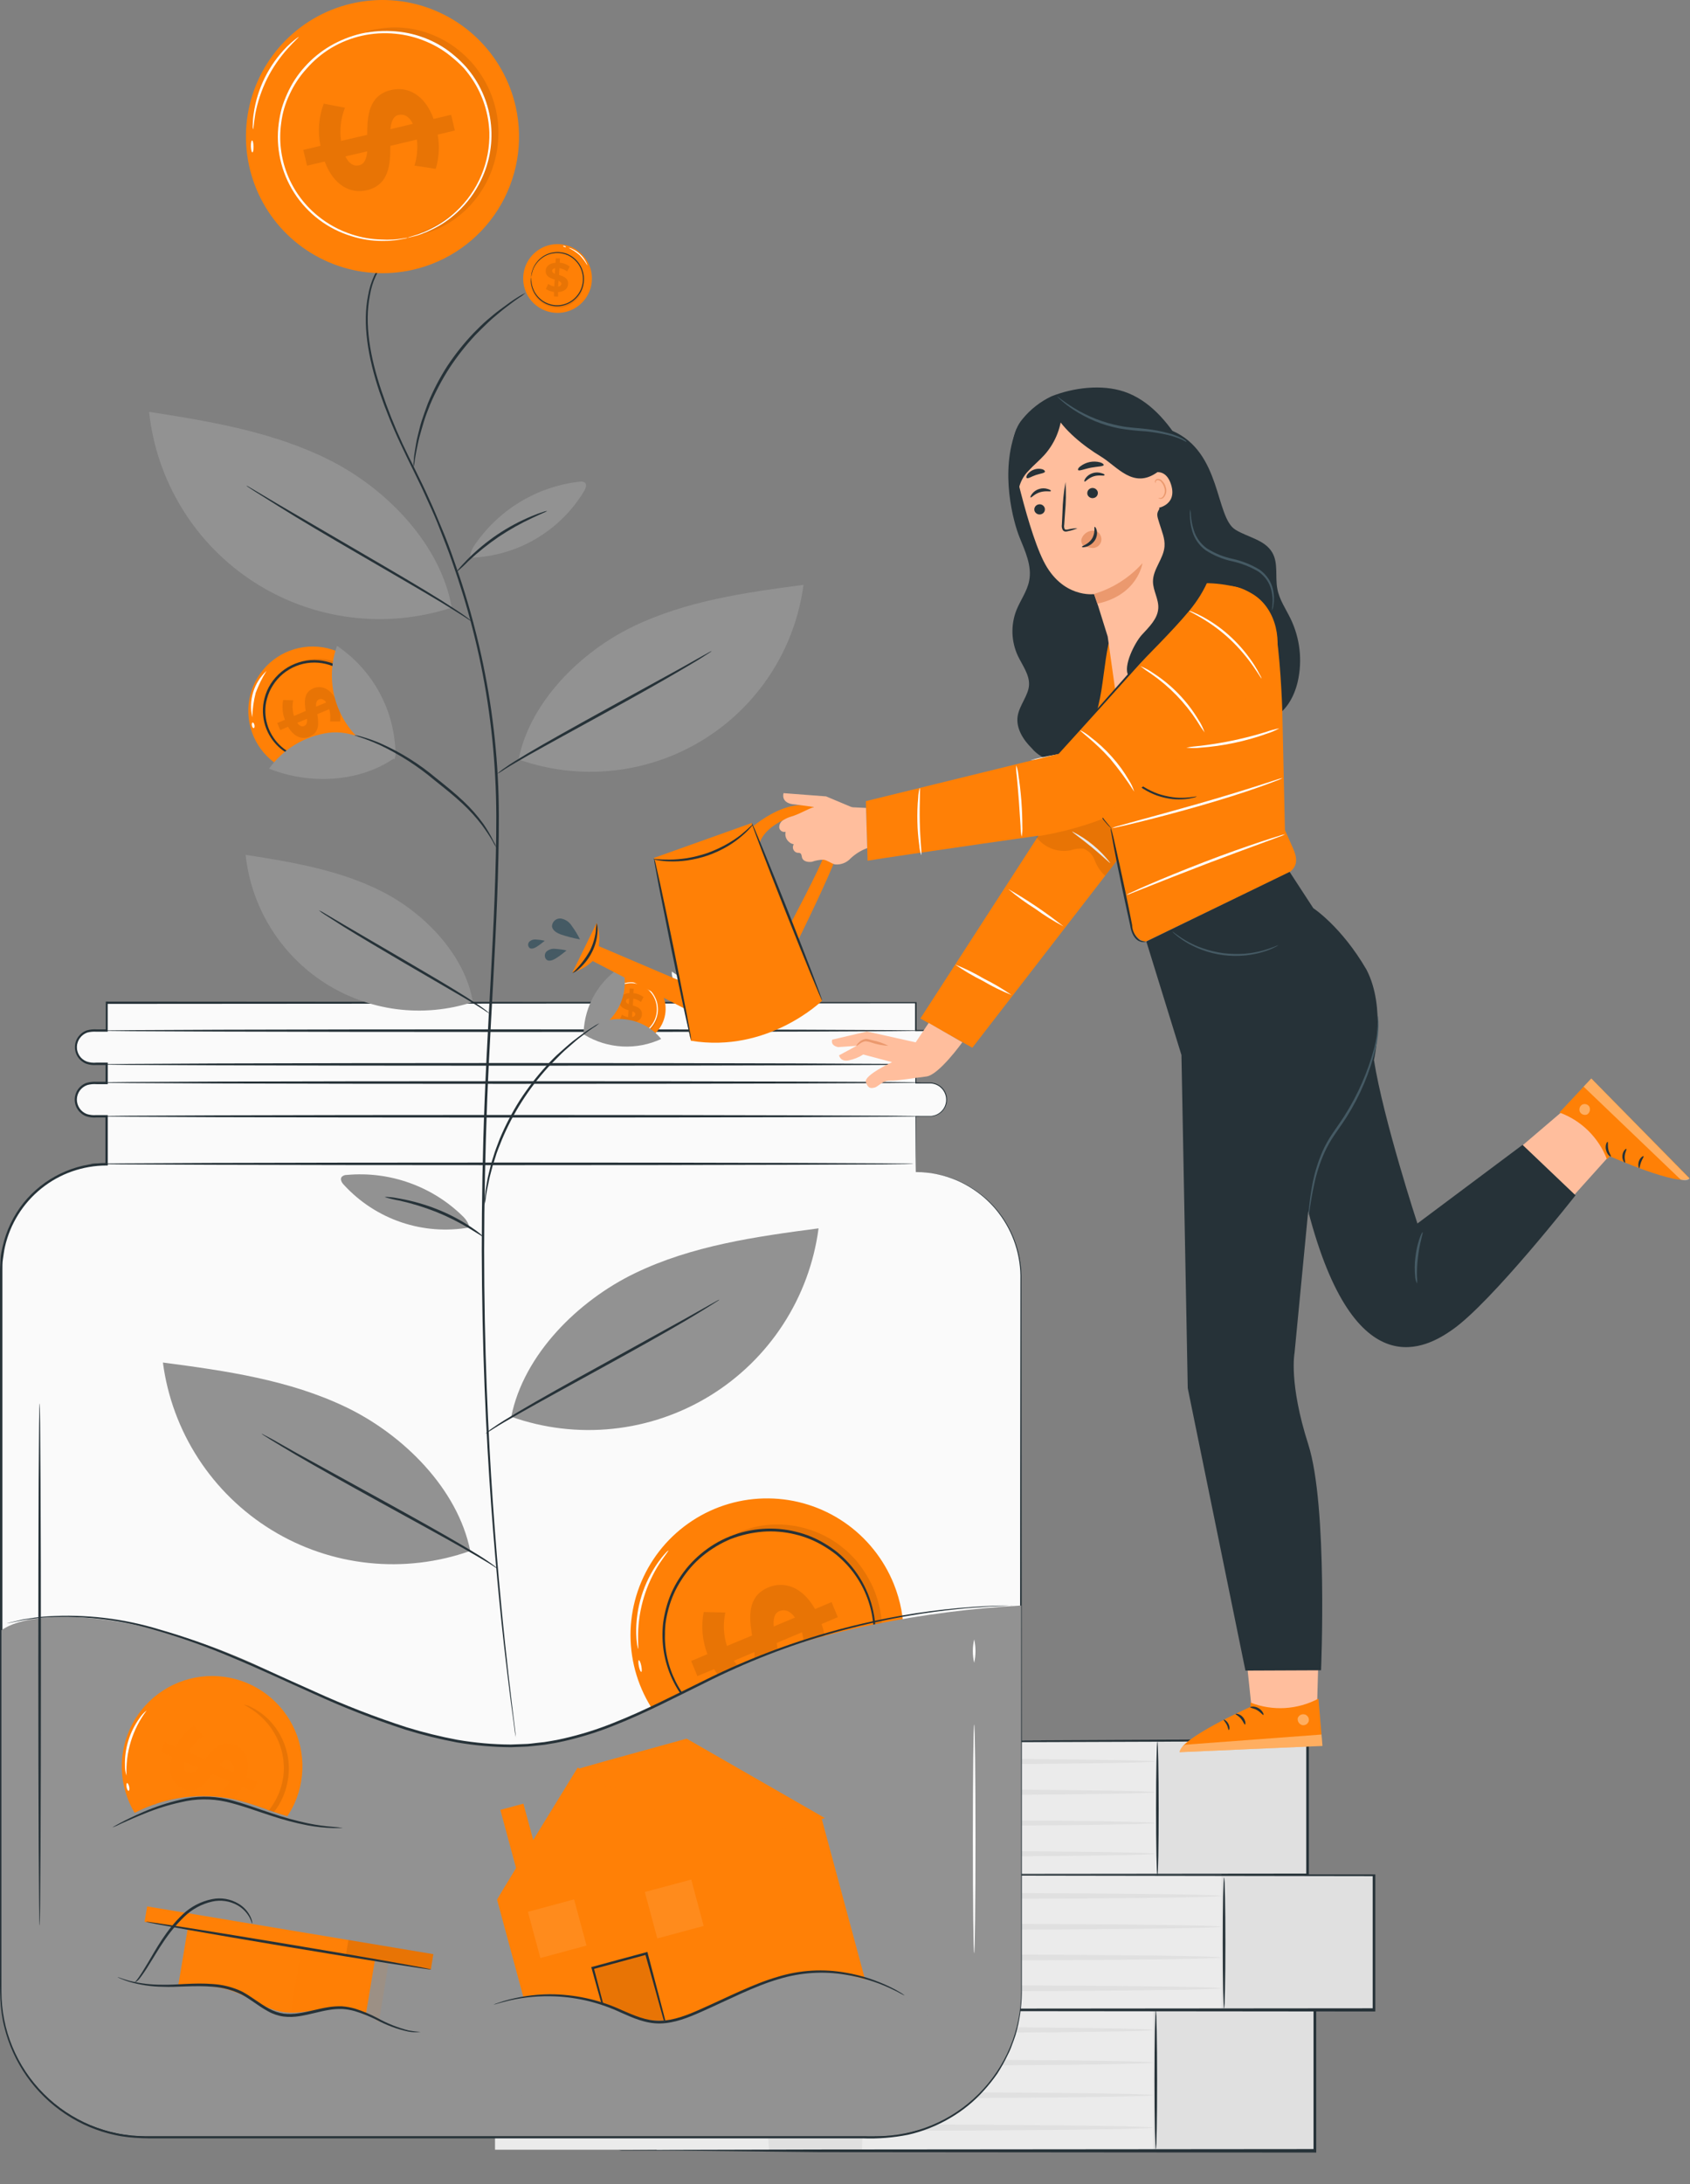 <svg width="48" height="62" viewBox="0 0 48 62" fill="none" xmlns="http://www.w3.org/2000/svg">
<rect x="0" y="0" width="48" height="62" fill="#808080" stroke="none"/>
<path d="M37.343 56.99H18.649V61.035H37.343V56.99Z" fill="#E0E0E0"/>
<path d="M26.07 56.99L26.379 61.035H29.018L29.155 56.99H26.07Z" fill="#E0E0E0"/>
<path d="M32.754 56.979H14.06V61.024H32.754V56.979Z" fill="#EBEBEB"/>
<path d="M32.747 57.625C32.747 57.675 28.588 57.716 23.456 57.716C18.325 57.716 14.166 57.675 14.166 57.625C14.166 57.575 18.324 57.532 23.456 57.532C28.589 57.532 32.747 57.573 32.747 57.625Z" fill="#E0E0E0"/>
<path d="M32.742 58.55C32.742 58.601 28.583 58.643 23.452 58.643C18.32 58.643 14.161 58.601 14.161 58.55C14.161 58.498 18.319 58.457 23.452 58.457C28.584 58.457 32.742 58.498 32.742 58.55Z" fill="#E0E0E0"/>
<path d="M32.742 59.474C32.742 59.526 28.583 59.567 23.452 59.567C18.32 59.567 14.161 59.526 14.161 59.474C14.161 59.423 18.319 59.383 23.452 59.383C28.584 59.383 32.742 59.425 32.742 59.474Z" fill="#E0E0E0"/>
<path d="M32.742 60.395C32.742 60.446 28.583 60.488 23.452 60.488C18.32 60.488 14.161 60.446 14.161 60.395C14.161 60.343 18.319 60.302 23.452 60.302C28.584 60.302 32.742 60.349 32.742 60.395Z" fill="#E0E0E0"/>
<path d="M21.535 56.99L21.843 61.035H24.482L24.62 56.99H21.535Z" fill="#E0E0E0"/>
<path d="M17.564 61.035H17.663H17.958L19.091 61.028L23.288 61.017L37.344 61.005L37.307 61.042V56.997L37.344 57.034L23.292 57.014L19.099 57L17.965 56.993H17.671C17.605 56.993 17.571 56.993 17.571 56.993H17.671H17.965H19.099L23.292 56.984H37.344H37.384V61.104H37.347L23.291 61.092L19.089 61.048H17.955H17.661L17.564 61.035Z" fill="#263238"/>
<path d="M32.828 61.01C32.808 61.01 32.791 60.128 32.791 59.04C32.791 57.952 32.808 57.072 32.828 57.072C32.848 57.072 32.865 57.952 32.865 59.04C32.865 60.128 32.85 61.01 32.828 61.01Z" fill="#263238"/>
<path d="M37.136 49.404H19.49V53.221H37.136V49.404Z" fill="#E0E0E0"/>
<path d="M26.496 49.404L26.788 53.221H29.279L29.408 49.404H26.496Z" fill="#E0E0E0"/>
<path d="M32.855 49.402H15.209V53.22H32.855V49.402Z" fill="#EBEBEB"/>
<path d="M32.8 50.001C32.8 50.05 28.875 50.09 24.032 50.09C19.19 50.09 15.264 50.05 15.264 50.001C15.264 49.952 19.19 49.914 24.032 49.914C28.875 49.914 32.8 49.961 32.8 50.001Z" fill="#E0E0E0"/>
<path d="M32.794 50.876C32.794 50.923 28.869 50.963 24.027 50.963C19.184 50.963 15.258 50.923 15.258 50.876C15.258 50.828 19.184 50.788 24.027 50.788C28.869 50.788 32.794 50.827 32.794 50.876Z" fill="#E0E0E0"/>
<path d="M32.794 51.749C32.794 51.797 28.869 51.837 24.027 51.837C19.184 51.837 15.258 51.797 15.258 51.749C15.258 51.702 19.184 51.662 24.027 51.662C28.869 51.662 32.794 51.701 32.794 51.749Z" fill="#E0E0E0"/>
<path d="M32.794 52.623C32.794 52.671 28.869 52.71 24.027 52.71C19.184 52.71 15.258 52.671 15.258 52.623C15.258 52.574 19.184 52.535 24.027 52.535C28.869 52.535 32.794 52.574 32.794 52.623Z" fill="#E0E0E0"/>
<path d="M22.215 49.404L22.505 53.221H24.996L25.126 49.404H22.215Z" fill="#E0E0E0"/>
<path d="M18.465 53.21C18.465 53.21 18.498 53.21 18.56 53.21H18.838H19.907L23.868 53.198L37.138 53.185L37.101 53.223V49.389L37.138 49.426L23.778 49.472H19.789H18.71H18.424C18.361 49.472 18.328 49.472 18.328 49.472H18.424H18.71L19.789 49.461L23.778 49.432L37.138 49.362H37.175V53.248H37.138L23.868 53.237L19.907 53.225L18.838 53.218H18.56L18.465 53.21Z" fill="#263238"/>
<path d="M39.025 53.221H21.379V57.039H39.025V53.221Z" fill="#E0E0E0"/>
<path d="M28.385 53.221L28.676 57.039H31.168L31.298 53.221H28.385Z" fill="#E0E0E0"/>
<path d="M34.693 53.21H17.047V57.027H34.693V53.21Z" fill="#EBEBEB"/>
<path d="M34.688 53.82C34.688 53.867 30.763 53.907 25.921 53.907C21.078 53.907 17.153 53.867 17.153 53.82C17.153 53.773 21.078 53.733 25.921 53.733C30.763 53.733 34.688 53.772 34.688 53.82Z" fill="#E0E0E0"/>
<path d="M34.682 54.693C34.682 54.741 30.757 54.781 25.914 54.781C21.072 54.781 17.145 54.741 17.145 54.693C17.145 54.646 21.072 54.606 25.914 54.606C30.757 54.606 34.682 54.645 34.682 54.693Z" fill="#E0E0E0"/>
<path d="M34.682 55.567C34.682 55.615 30.757 55.654 25.914 55.654C21.072 55.654 17.145 55.615 17.145 55.567C17.145 55.518 21.072 55.48 25.914 55.48C30.757 55.48 34.682 55.518 34.682 55.567Z" fill="#E0E0E0"/>
<path d="M34.682 56.44C34.682 56.489 30.757 56.527 25.914 56.527C21.072 56.527 17.145 56.489 17.145 56.44C17.145 56.391 21.072 56.353 25.914 56.353C30.757 56.353 34.682 56.393 34.682 56.44Z" fill="#E0E0E0"/>
<path d="M24.104 53.221L24.394 57.039H26.885L27.015 53.221H24.104Z" fill="#E0E0E0"/>
<path d="M20.352 57.039H20.448H20.726L21.796 57.032L25.757 57.02L39.025 57.009L38.988 57.046V53.221L39.025 53.258L25.761 53.238L21.802 53.224L20.733 53.217H20.455H20.361C20.361 53.217 20.393 53.217 20.455 53.217H20.733H21.802L25.761 53.208H39.025H39.062V57.1H39.025L25.757 57.087L21.803 57.052H20.733H20.455C20.385 57.042 20.352 57.039 20.352 57.039Z" fill="#263238"/>
<path d="M32.872 53.248C32.852 53.248 32.835 52.391 32.835 51.344C32.835 50.298 32.852 49.441 32.872 49.441C32.892 49.441 32.909 50.298 32.909 51.344C32.909 52.391 32.894 53.248 32.872 53.248Z" fill="#263238"/>
<path d="M34.767 57.015C34.745 57.015 34.73 56.183 34.73 55.157C34.73 54.13 34.745 53.298 34.767 53.298C34.788 53.298 34.804 54.13 34.804 55.157C34.804 56.183 34.787 57.015 34.767 57.015Z" fill="#263238"/>
<path d="M14.862 7.836C14.876 7.643 14.947 7.459 15.065 7.307C15.184 7.154 15.345 7.04 15.528 6.979C15.711 6.919 15.909 6.913 16.095 6.965C16.281 7.016 16.448 7.121 16.574 7.268C16.701 7.414 16.781 7.594 16.805 7.786C16.828 7.977 16.795 8.172 16.708 8.344C16.621 8.517 16.485 8.66 16.317 8.755C16.149 8.85 15.957 8.894 15.764 8.879C15.636 8.87 15.511 8.836 15.397 8.778C15.283 8.721 15.181 8.642 15.097 8.545C15.013 8.448 14.949 8.335 14.909 8.214C14.868 8.092 14.853 7.964 14.862 7.836Z" fill="#FF8006"/>
<g opacity="0.3">
<path opacity="0.3" d="M15.78 7.459L15.787 7.33H15.903L15.896 7.456C15.999 7.464 16.098 7.502 16.181 7.564L16.11 7.707C16.046 7.658 15.97 7.625 15.89 7.613L15.878 7.805C16.006 7.845 16.146 7.896 16.136 8.06C16.136 8.183 16.033 8.282 15.85 8.292V8.421L15.734 8.414V8.288C15.652 8.278 15.573 8.25 15.504 8.203L15.57 8.06C15.622 8.095 15.681 8.119 15.742 8.132L15.755 7.935C15.628 7.898 15.489 7.846 15.499 7.683C15.502 7.569 15.597 7.47 15.78 7.459ZM15.863 7.972L15.853 8.136C15.915 8.126 15.941 8.093 15.944 8.056C15.947 8.019 15.914 7.996 15.863 7.972ZM15.681 7.686C15.681 7.726 15.711 7.75 15.76 7.77L15.768 7.612C15.711 7.62 15.684 7.649 15.682 7.686H15.681Z" fill="black"/>
</g>
<g opacity="0.3">
<path opacity="0.3" d="M15.088 7.936C15.096 7.966 15.1 7.996 15.101 8.027C15.112 8.108 15.135 8.187 15.17 8.26C15.194 8.311 15.224 8.359 15.258 8.403C15.3 8.453 15.348 8.498 15.401 8.536C15.428 8.557 15.457 8.575 15.487 8.592C15.518 8.609 15.551 8.624 15.585 8.636C15.62 8.65 15.656 8.66 15.693 8.668C15.73 8.675 15.769 8.679 15.807 8.68C15.845 8.683 15.883 8.683 15.921 8.68C15.958 8.677 15.994 8.67 16.03 8.66C16.065 8.651 16.099 8.638 16.131 8.623C16.164 8.61 16.194 8.594 16.223 8.575C16.276 8.541 16.324 8.501 16.366 8.455C16.403 8.413 16.437 8.368 16.466 8.32C16.507 8.249 16.536 8.173 16.553 8.093C16.557 8.063 16.564 8.033 16.575 8.004C16.581 8.035 16.581 8.067 16.575 8.097C16.564 8.182 16.538 8.263 16.499 8.339C16.472 8.391 16.438 8.439 16.399 8.482C16.354 8.533 16.302 8.578 16.244 8.615C16.213 8.635 16.181 8.653 16.147 8.669C16.112 8.686 16.076 8.699 16.039 8.709C16 8.721 15.96 8.729 15.92 8.733C15.879 8.736 15.838 8.736 15.797 8.733C15.756 8.732 15.715 8.726 15.674 8.718C15.635 8.71 15.596 8.699 15.558 8.685C15.522 8.671 15.488 8.654 15.454 8.635C15.422 8.616 15.391 8.596 15.361 8.573C15.308 8.532 15.26 8.484 15.218 8.43C15.184 8.382 15.155 8.33 15.131 8.276C15.098 8.197 15.079 8.113 15.077 8.027C15.075 7.996 15.079 7.965 15.088 7.936Z" fill="black"/>
</g>
<path d="M15.086 7.866C15.087 7.928 15.091 7.989 15.101 8.05C15.13 8.216 15.214 8.367 15.339 8.479C15.431 8.562 15.542 8.619 15.662 8.647C15.782 8.674 15.907 8.671 16.025 8.636C16.17 8.593 16.298 8.507 16.392 8.389C16.487 8.272 16.544 8.128 16.555 7.978C16.566 7.827 16.532 7.677 16.456 7.546C16.38 7.416 16.266 7.312 16.13 7.247C16.017 7.196 15.894 7.174 15.771 7.183C15.648 7.193 15.529 7.233 15.426 7.302C15.287 7.394 15.181 7.53 15.128 7.689C15.11 7.747 15.096 7.807 15.086 7.868C15.086 7.806 15.097 7.744 15.116 7.686C15.167 7.522 15.273 7.38 15.415 7.283C15.521 7.212 15.643 7.169 15.77 7.158C15.897 7.147 16.025 7.169 16.141 7.221C16.283 7.288 16.401 7.396 16.48 7.531C16.559 7.667 16.595 7.823 16.583 7.979C16.572 8.135 16.513 8.284 16.415 8.406C16.317 8.528 16.184 8.617 16.034 8.662C15.911 8.699 15.78 8.703 15.654 8.673C15.529 8.644 15.414 8.583 15.319 8.495C15.193 8.379 15.11 8.223 15.083 8.053C15.074 7.991 15.075 7.928 15.086 7.866Z" fill="#263238"/>
<path d="M16.148 7.036C16.186 7.039 16.223 7.05 16.256 7.069C16.339 7.106 16.415 7.157 16.48 7.22C16.547 7.282 16.602 7.355 16.644 7.436C16.664 7.468 16.677 7.503 16.684 7.54C16.623 7.431 16.547 7.331 16.46 7.241C16.366 7.159 16.261 7.09 16.148 7.036Z" fill="white"/>
<path d="M15.992 6.983C15.992 6.983 16.014 6.974 16.037 6.983C16.06 6.992 16.076 7 16.074 7.009C16.073 7.017 16.052 7.017 16.029 7.009C16.006 7 15.989 6.992 15.992 6.983Z" fill="white"/>
<path d="M26.01 33.271V31.687H26.415C26.54 31.687 26.66 31.637 26.748 31.549C26.837 31.46 26.886 31.34 26.886 31.215C26.886 31.09 26.837 30.97 26.748 30.882C26.66 30.793 26.54 30.744 26.415 30.744H26.01V30.199H26.415C26.535 30.192 26.649 30.14 26.732 30.052C26.815 29.964 26.862 29.848 26.862 29.727C26.862 29.606 26.815 29.489 26.732 29.401C26.649 29.314 26.535 29.261 26.415 29.254H26.01V28.464H3.03V29.254H2.625C2.504 29.261 2.391 29.314 2.308 29.401C2.224 29.489 2.178 29.606 2.178 29.727C2.178 29.848 2.224 29.964 2.308 30.052C2.391 30.14 2.504 30.192 2.625 30.199H3.03V30.744H2.625C2.5 30.744 2.38 30.793 2.292 30.882C2.203 30.97 2.153 31.09 2.153 31.215C2.153 31.34 2.203 31.46 2.292 31.549C2.38 31.637 2.5 31.687 2.625 31.687H3.03V33.048C2.637 33.048 2.248 33.125 1.885 33.275C1.522 33.426 1.192 33.646 0.914 33.924C0.637 34.202 0.416 34.532 0.266 34.894C0.115 35.257 0.038 35.646 0.038 36.039V56.569C0.04 57.656 0.473 58.698 1.242 59.467C2.012 60.235 3.054 60.667 4.142 60.668H24.894C25.982 60.668 27.026 60.237 27.796 59.468C28.566 58.699 29 57.657 29.002 56.569V36.272C29.003 35.879 28.927 35.488 28.777 35.124C28.627 34.76 28.407 34.429 28.129 34.15C27.851 33.871 27.521 33.65 27.157 33.499C26.794 33.348 26.404 33.271 26.01 33.271Z" fill="#FAFAFA"/>
<path d="M26.01 33.271C26.01 33.271 26.119 33.271 26.324 33.283C26.631 33.317 26.93 33.396 27.213 33.516C27.422 33.607 27.619 33.722 27.801 33.858C28.022 34.02 28.219 34.212 28.386 34.43C28.807 34.977 29.028 35.652 29.012 36.342C29.012 39.421 29.019 43.873 29.023 49.375C29.023 50.751 29.023 52.19 29.023 53.694C29.023 54.445 29.023 55.211 29.023 55.991C29.023 56.185 29.023 56.383 29.023 56.578C29.02 56.778 29.003 56.977 28.974 57.174C28.945 57.373 28.902 57.57 28.846 57.763C28.817 57.859 28.779 57.953 28.744 58.049C28.711 58.145 28.671 58.238 28.624 58.328C28.537 58.513 28.437 58.692 28.326 58.864C28.208 59.033 28.08 59.195 27.941 59.347C27.661 59.659 27.334 59.924 26.971 60.133C26.604 60.348 26.206 60.505 25.791 60.599C25.368 60.683 24.936 60.717 24.505 60.701H19.201H7.786H4.792C4.292 60.701 3.777 60.719 3.275 60.608C2.771 60.501 2.292 60.3 1.863 60.014C0.987 59.434 0.364 58.544 0.118 57.522C-0.011 57.013 -0.001 56.481 0.001 55.962V54.39C0.001 50.297 0.001 46.296 0.001 42.438V36.076C0.001 35.961 0.012 35.845 0.016 35.729C0.021 35.613 0.048 35.498 0.074 35.386C0.176 34.935 0.378 34.512 0.665 34.15C0.95 33.796 1.31 33.511 1.718 33.315C2.127 33.118 2.575 33.015 3.028 33.013L2.994 33.048C2.994 32.584 2.994 32.134 2.994 31.687L3.027 31.721H2.741C2.64 31.73 2.539 31.718 2.443 31.686C2.347 31.648 2.265 31.582 2.208 31.497C2.15 31.411 2.12 31.31 2.122 31.207C2.124 31.104 2.157 31.004 2.217 30.92C2.277 30.837 2.362 30.773 2.459 30.739C2.552 30.713 2.649 30.703 2.745 30.709H3.031L2.998 30.744V30.199L3.031 30.232H2.745C2.644 30.241 2.542 30.228 2.446 30.195C2.351 30.157 2.269 30.091 2.212 30.005C2.155 29.919 2.126 29.819 2.128 29.716C2.13 29.613 2.163 29.514 2.224 29.43C2.284 29.347 2.368 29.284 2.465 29.25C2.558 29.224 2.655 29.214 2.751 29.221H3.037L3.005 29.254V28.432H3.037L26.017 28.447H26.034V29.254L26.017 29.237H26.357C26.468 29.227 26.579 29.252 26.675 29.308C26.758 29.36 26.824 29.435 26.864 29.524C26.904 29.613 26.917 29.713 26.9 29.809C26.883 29.906 26.837 29.995 26.768 30.065C26.7 30.135 26.612 30.183 26.516 30.202C26.431 30.212 26.346 30.215 26.262 30.21H26.01L26.024 30.198C26.024 30.436 26.024 30.591 26.024 30.742L26.011 30.729H26.379C26.496 30.723 26.612 30.758 26.706 30.828C26.784 30.886 26.842 30.967 26.873 31.059C26.904 31.151 26.907 31.25 26.881 31.343C26.854 31.437 26.8 31.52 26.726 31.583C26.651 31.645 26.56 31.683 26.463 31.693C26.3 31.693 26.151 31.693 26.011 31.693L26.02 31.684C26.02 32.743 26.011 33.211 26.011 33.266C26.011 33.211 26.011 32.743 26.003 31.684V31.677H26.01C26.153 31.677 26.296 31.677 26.46 31.677C26.552 31.667 26.64 31.63 26.71 31.57C26.781 31.51 26.832 31.431 26.857 31.341C26.882 31.252 26.879 31.157 26.849 31.07C26.82 30.982 26.764 30.905 26.69 30.849C26.6 30.782 26.489 30.749 26.377 30.756H25.997V30.185H26.254C26.337 30.188 26.421 30.184 26.503 30.175C26.593 30.156 26.675 30.111 26.739 30.045C26.803 29.979 26.845 29.895 26.861 29.805C26.876 29.714 26.864 29.621 26.826 29.538C26.787 29.454 26.725 29.384 26.646 29.337C26.555 29.284 26.451 29.261 26.346 29.27H25.99V29.254C25.99 29.023 25.99 28.785 25.99 28.464L26.007 28.481L3.027 28.497L3.059 28.464V29.287H2.746C2.656 29.28 2.565 29.288 2.478 29.311C2.394 29.341 2.321 29.396 2.269 29.468C2.216 29.54 2.186 29.625 2.183 29.715C2.181 29.804 2.206 29.893 2.256 29.968C2.305 30.043 2.377 30.1 2.461 30.133C2.549 30.163 2.642 30.174 2.735 30.165H3.061V30.776H2.745C2.655 30.769 2.564 30.777 2.476 30.802C2.392 30.832 2.319 30.886 2.266 30.959C2.214 31.031 2.185 31.118 2.183 31.207C2.182 31.297 2.208 31.384 2.258 31.459C2.307 31.533 2.379 31.59 2.462 31.623C2.55 31.651 2.643 31.662 2.735 31.654H3.061V31.688C3.061 32.136 3.061 32.586 3.061 33.049V33.085H3.025C2.353 33.086 1.7 33.315 1.176 33.736C0.651 34.157 0.286 34.744 0.139 35.4C0.114 35.51 0.102 35.623 0.084 35.736C0.065 35.849 0.069 35.962 0.068 36.076V36.77C0.068 38.622 0.068 40.514 0.068 42.445V55.967C0.042 56.484 0.081 57.002 0.184 57.509C0.425 58.512 1.038 59.387 1.899 59.956C2.32 60.237 2.791 60.435 3.287 60.539C3.778 60.649 4.287 60.629 4.788 60.632H19.201H24.516C24.942 60.648 25.367 60.614 25.784 60.531C26.193 60.44 26.585 60.286 26.946 60.075C27.303 59.869 27.625 59.608 27.901 59.301C28.038 59.151 28.165 58.992 28.281 58.825C28.391 58.656 28.489 58.48 28.576 58.298C28.622 58.209 28.662 58.117 28.694 58.022C28.727 57.928 28.766 57.836 28.794 57.736C28.851 57.546 28.893 57.352 28.922 57.156C28.97 56.767 28.986 56.374 28.971 55.982C28.971 55.202 28.971 54.436 28.971 53.685C28.971 52.184 28.971 50.744 28.971 49.366C28.971 43.865 28.98 39.412 28.983 36.334C29 35.648 28.781 34.978 28.364 34.434C28.199 34.217 28.004 34.025 27.785 33.862C27.605 33.727 27.41 33.611 27.203 33.519C26.921 33.398 26.623 33.318 26.319 33.281L26.01 33.271Z" fill="#263238"/>
<path d="M23.243 50.009C22.531 50.297 21.75 50.368 20.998 50.212C20.247 50.056 19.559 49.68 19.021 49.133C18.483 48.585 18.119 47.89 17.976 47.136C17.833 46.382 17.917 45.602 18.218 44.896C18.518 44.189 19.021 43.588 19.663 43.168C20.306 42.747 21.058 42.527 21.826 42.535C22.593 42.542 23.341 42.777 23.975 43.21C24.609 43.643 25.1 44.255 25.387 44.967C25.771 45.92 25.761 46.986 25.359 47.932C24.957 48.878 24.196 49.625 23.243 50.009Z" fill="#FF8006"/>
<g opacity="0.3">
<path opacity="0.3" d="M20.282 47.381L19.807 47.58L19.63 47.151L20.092 46.956C19.945 46.575 19.909 46.16 19.987 45.759L20.602 45.774C20.534 46.089 20.549 46.416 20.646 46.723L21.361 46.426C21.276 45.907 21.218 45.317 21.82 45.062C22.268 44.874 22.791 45.038 23.149 45.676L23.619 45.478L23.796 45.907L23.335 46.102C23.445 46.412 23.481 46.744 23.438 47.071L22.827 47.078C22.859 46.83 22.841 46.578 22.776 46.336L22.061 46.639C22.148 47.155 22.204 47.738 21.611 47.99C21.158 48.174 20.642 48.013 20.282 47.381ZM21.977 46.17L22.579 45.917C22.436 45.714 22.274 45.677 22.134 45.736C21.994 45.794 21.958 45.959 21.977 46.17ZM21.262 47.328C21.405 47.267 21.439 47.109 21.427 46.899L20.842 47.145C20.976 47.338 21.126 47.385 21.262 47.328Z" fill="black"/>
</g>
<g opacity="0.3">
<path opacity="0.3" d="M23.195 49.005C23.188 48.987 23.303 48.927 23.496 48.799C23.768 48.62 24.009 48.398 24.211 48.144C24.349 47.97 24.468 47.781 24.564 47.581C24.673 47.351 24.752 47.109 24.799 46.859C24.85 46.584 24.862 46.302 24.833 46.023C24.817 45.878 24.791 45.735 24.754 45.594C24.715 45.448 24.665 45.304 24.604 45.166C24.542 45.027 24.47 44.892 24.388 44.764C24.308 44.639 24.219 44.521 24.121 44.411C23.935 44.201 23.72 44.02 23.482 43.872C23.266 43.738 23.034 43.632 22.79 43.557C22.264 43.399 21.705 43.385 21.172 43.519C21.058 43.559 20.94 43.587 20.819 43.602C20.916 43.523 21.028 43.466 21.148 43.435C21.469 43.319 21.808 43.266 22.149 43.276C22.653 43.289 23.146 43.429 23.581 43.685C23.708 43.759 23.829 43.844 23.942 43.938C24.062 44.033 24.174 44.139 24.277 44.254C24.382 44.372 24.478 44.5 24.563 44.634C24.651 44.771 24.73 44.914 24.797 45.063C24.862 45.213 24.916 45.368 24.957 45.527C24.997 45.681 25.025 45.839 25.04 45.997C25.052 46.151 25.052 46.305 25.04 46.459C25.032 46.606 25.013 46.752 24.982 46.896C24.879 47.395 24.648 47.859 24.313 48.243C24.091 48.5 23.823 48.712 23.522 48.87C23.423 48.936 23.312 48.982 23.195 49.005Z" fill="black"/>
</g>
<path d="M22.949 49.136L22.992 49.113L23.119 49.05C23.189 49.019 23.256 48.983 23.32 48.94C23.412 48.89 23.499 48.832 23.582 48.769C23.814 48.601 24.021 48.4 24.194 48.172C24.425 47.873 24.597 47.534 24.7 47.171C24.838 46.696 24.852 46.193 24.739 45.711C24.626 45.228 24.39 44.784 24.055 44.419C23.961 44.318 23.86 44.222 23.754 44.134C23.641 44.045 23.523 43.964 23.401 43.891C23.147 43.737 22.871 43.624 22.583 43.556C22.285 43.483 21.978 43.457 21.672 43.479C21.358 43.504 21.049 43.574 20.755 43.688C20.464 43.809 20.192 43.973 19.949 44.174C19.713 44.37 19.509 44.602 19.346 44.861C19.185 45.109 19.064 45.381 18.988 45.667C18.95 45.805 18.921 45.946 18.902 46.087C18.888 46.227 18.883 46.367 18.885 46.508C18.896 47 19.034 47.481 19.284 47.905C19.534 48.329 19.889 48.681 20.315 48.929C20.893 49.266 21.568 49.4 22.231 49.311C22.335 49.298 22.437 49.279 22.539 49.253C22.614 49.238 22.688 49.218 22.76 49.192L22.896 49.149L22.942 49.136C22.928 49.145 22.913 49.152 22.897 49.156L22.765 49.206C22.693 49.235 22.619 49.258 22.544 49.275C22.443 49.303 22.34 49.325 22.236 49.339C21.949 49.383 21.657 49.383 21.371 49.339C20.99 49.287 20.622 49.161 20.289 48.969C19.884 48.737 19.541 48.411 19.288 48.019C18.996 47.566 18.833 47.042 18.817 46.503C18.813 46.36 18.818 46.217 18.834 46.075C18.853 45.93 18.881 45.787 18.92 45.646C18.997 45.352 19.119 45.073 19.284 44.818C19.452 44.553 19.66 44.315 19.9 44.114C20.398 43.693 21.018 43.443 21.668 43.399C21.981 43.377 22.296 43.404 22.6 43.48C22.895 43.55 23.177 43.666 23.436 43.824C23.562 43.899 23.683 43.983 23.798 44.075C23.907 44.167 24.011 44.267 24.107 44.372C24.575 44.892 24.844 45.561 24.866 46.26C24.888 46.959 24.662 47.644 24.227 48.191C24.049 48.42 23.837 48.621 23.599 48.786C23.514 48.848 23.425 48.905 23.332 48.955C23.266 48.995 23.197 49.029 23.125 49.058L22.995 49.115C22.98 49.124 22.965 49.131 22.949 49.136Z" fill="#263238"/>
<path d="M18.124 46.809C18.124 46.809 18.11 46.769 18.097 46.694C18.081 46.586 18.072 46.478 18.07 46.369C18.056 45.645 18.275 44.936 18.695 44.345C18.757 44.257 18.825 44.172 18.899 44.092C18.924 44.061 18.953 44.034 18.986 44.011C18.996 44.019 18.886 44.154 18.737 44.374C18.351 44.971 18.138 45.664 18.123 46.375C18.117 46.639 18.137 46.808 18.124 46.809Z" fill="white"/>
<path d="M18.215 47.459C18.193 47.459 18.163 47.392 18.145 47.299C18.126 47.206 18.129 47.129 18.145 47.126C18.16 47.123 18.196 47.194 18.213 47.285C18.23 47.376 18.235 47.455 18.215 47.459Z" fill="white"/>
<path d="M20.763 47.357C19.025 48.147 17.354 49.199 15.462 49.466C12.835 49.838 10.258 48.752 7.855 47.541C4.305 45.763 1.016 45.576 0.041 46.278V56.531C0.041 57.62 0.472 58.664 1.241 59.434C2.01 60.204 3.053 60.638 4.142 60.639H24.895C25.435 60.639 25.969 60.533 26.467 60.327C26.966 60.12 27.419 59.818 27.8 59.436C28.181 59.055 28.484 58.602 28.691 58.103C28.897 57.605 29.003 57.071 29.003 56.531V45.576C26.35 45.714 23.04 46.32 20.763 47.357Z" fill="#929292"/>
<path d="M25.947 33.038C25.947 33.058 20.71 33.075 14.253 33.075C7.795 33.075 2.557 33.058 2.557 33.038C2.557 33.018 7.792 33.001 14.253 33.001C20.713 33.001 25.947 33.016 25.947 33.038Z" fill="#263238"/>
<path d="M28.775 45.576H28.698L28.471 45.586C28.272 45.593 27.979 45.61 27.602 45.64C24.952 45.857 22.369 46.585 19.997 47.784C19.193 48.177 18.36 48.617 17.452 48.977C16.991 49.163 16.516 49.312 16.032 49.423C15.907 49.45 15.784 49.478 15.657 49.496L15.47 49.528L15.278 49.549C15.151 49.559 15.024 49.581 14.894 49.583L14.507 49.598C13.994 49.594 13.483 49.549 12.979 49.462C12.49 49.371 12.007 49.251 11.532 49.105C10.64 48.816 9.766 48.475 8.914 48.084C8.095 47.719 7.327 47.355 6.592 47.051C5.914 46.762 5.22 46.513 4.513 46.304C3.491 45.99 2.422 45.857 1.354 45.911C1.187 45.92 1.02 45.937 0.855 45.963C0.784 45.973 0.712 45.979 0.656 45.99L0.492 46.024L0.271 46.069C0.221 46.079 0.193 46.081 0.193 46.081C0.193 46.081 0.219 46.073 0.269 46.062L0.489 46.01L0.652 45.971C0.712 45.96 0.779 45.953 0.852 45.941C1.018 45.912 1.185 45.893 1.353 45.883C2.424 45.816 3.5 45.942 4.527 46.255C5.237 46.458 5.935 46.704 6.615 46.992C7.353 47.294 8.123 47.658 8.941 48.02C9.791 48.407 10.664 48.746 11.553 49.033C12.026 49.179 12.506 49.297 12.991 49.388C13.492 49.474 13.999 49.519 14.507 49.522L14.89 49.508C15.018 49.508 15.144 49.485 15.27 49.473L15.458 49.453L15.646 49.422C15.77 49.403 15.893 49.377 16.014 49.349C16.496 49.239 16.967 49.092 17.425 48.907C18.328 48.551 19.16 48.113 19.965 47.721C21.388 47.009 22.889 46.466 24.437 46.102C25.479 45.855 26.538 45.693 27.606 45.617C27.985 45.591 28.278 45.578 28.478 45.577H28.705C28.729 45.575 28.752 45.575 28.775 45.576Z" fill="#263238"/>
<path d="M6.674 51.084C7.182 51.201 7.662 51.413 8.161 51.559C8.238 51.442 8.307 51.32 8.365 51.193C8.546 50.79 8.62 50.348 8.58 49.909C8.54 49.47 8.387 49.048 8.136 48.685C7.886 48.322 7.546 48.03 7.149 47.836C6.753 47.643 6.313 47.555 5.873 47.581C5.433 47.607 5.007 47.746 4.636 47.985C4.265 48.224 3.962 48.554 3.756 48.944C3.55 49.334 3.448 49.771 3.46 50.212C3.472 50.653 3.597 51.083 3.824 51.462C4.701 51.007 5.709 50.873 6.674 51.084Z" fill="#FF8006"/>
<path d="M3.594 50.404C3.562 50.312 3.547 50.215 3.55 50.118C3.542 49.879 3.575 49.639 3.646 49.411C3.716 49.181 3.824 48.966 3.964 48.772C4.018 48.688 4.087 48.614 4.166 48.554C3.763 49.088 3.561 49.745 3.594 50.413V50.404Z" fill="white"/>
<path d="M3.653 50.836C3.633 50.836 3.607 50.793 3.595 50.731C3.584 50.67 3.595 50.618 3.61 50.614C3.624 50.61 3.656 50.657 3.668 50.717C3.681 50.777 3.674 50.831 3.653 50.836Z" fill="white"/>
<path d="M4.384 51.223L4.426 51.21C4.301 51.02 4.21 50.809 4.157 50.588C4.087 50.294 4.087 49.988 4.157 49.694C4.239 49.356 4.412 49.047 4.657 48.8C4.787 48.666 4.938 48.553 5.103 48.466C5.274 48.371 5.458 48.305 5.649 48.269C6.054 48.187 6.473 48.234 6.849 48.403C7.226 48.572 7.539 48.855 7.746 49.212C7.938 49.544 8.026 49.926 8 50.308C7.978 50.654 7.861 50.988 7.663 51.273C7.64 51.309 7.612 51.339 7.586 51.372L7.647 51.392C7.669 51.364 7.693 51.339 7.715 51.309C7.922 51.014 8.045 50.668 8.069 50.308C8.084 50.117 8.069 49.924 8.025 49.736C7.981 49.539 7.907 49.349 7.803 49.175C7.589 48.804 7.264 48.511 6.874 48.336C6.484 48.16 6.048 48.112 5.629 48.197C5.429 48.235 5.236 48.305 5.058 48.404C4.887 48.495 4.731 48.612 4.597 48.752C4.362 48.991 4.192 49.287 4.104 49.611C4.016 49.935 4.013 50.276 4.096 50.601C4.155 50.824 4.253 51.034 4.384 51.223Z" fill="#FF8006"/>
<g opacity="0.3">
<path opacity="0.3" d="M7.128 48.51C7.31 48.627 7.472 48.772 7.61 48.939C7.703 49.053 7.784 49.176 7.851 49.308C7.928 49.458 7.984 49.617 8.018 49.782C8.038 49.871 8.051 49.962 8.056 50.052C8.064 50.148 8.064 50.243 8.056 50.338C8.048 50.435 8.032 50.53 8.01 50.624C7.963 50.821 7.885 51.009 7.78 51.182C7.737 51.254 7.689 51.323 7.637 51.389L7.78 51.44C7.826 51.383 7.869 51.322 7.908 51.259C7.963 51.167 8.011 51.072 8.051 50.973C8.092 50.872 8.125 50.769 8.15 50.663C8.174 50.56 8.191 50.455 8.198 50.35C8.206 50.248 8.206 50.146 8.198 50.044C8.191 49.947 8.176 49.852 8.153 49.758C8.112 49.582 8.048 49.413 7.961 49.255C7.886 49.118 7.794 48.991 7.69 48.875C7.538 48.709 7.358 48.572 7.157 48.472C7.086 48.429 7.007 48.401 6.925 48.39C6.921 48.39 7.001 48.429 7.128 48.51Z" fill="black"/>
</g>
<g opacity="0.3">
<path opacity="0.3" d="M5.183 50.773C5.576 50.943 5.828 50.647 6.041 50.368L6.517 50.574C6.431 50.716 6.319 50.84 6.185 50.938L6.26 51.014C6.387 51.028 6.514 51.049 6.64 51.077C6.736 50.974 6.819 50.858 6.886 50.734L7.19 50.865L7.312 50.58L7 50.451C7.143 49.988 6.978 49.662 6.683 49.533C6.282 49.36 6.029 49.663 5.825 49.941L5.358 49.739C5.459 49.553 5.607 49.395 5.786 49.282L5.512 48.98C5.285 49.127 5.103 49.335 4.987 49.581L4.683 49.448L4.562 49.733L4.875 49.869C4.732 50.325 4.892 50.647 5.183 50.773ZM6.505 49.994C6.598 50.034 6.648 50.128 6.623 50.291L6.227 50.118C6.318 50.012 6.408 49.952 6.505 49.994ZM5.238 50.024L5.623 50.189C5.531 50.292 5.442 50.349 5.338 50.308C5.233 50.267 5.209 50.177 5.238 50.024Z" fill="#FF8006"/>
</g>
<path d="M9.736 51.893C9.713 51.895 9.691 51.895 9.668 51.893C9.622 51.893 9.555 51.893 9.469 51.893C9.225 51.887 8.982 51.861 8.742 51.817C8.386 51.748 8.036 51.655 7.692 51.54C7.304 51.417 6.883 51.254 6.43 51.148C6.003 51.052 5.559 51.056 5.134 51.16C4.783 51.237 4.44 51.345 4.108 51.481C3.822 51.594 3.596 51.699 3.44 51.767C3.361 51.809 3.279 51.845 3.194 51.876C3.212 51.861 3.232 51.848 3.253 51.837C3.293 51.814 3.35 51.782 3.427 51.741C3.58 51.661 3.803 51.55 4.088 51.428C4.421 51.285 4.766 51.171 5.12 51.09C5.555 50.98 6.01 50.974 6.447 51.072C6.908 51.185 7.326 51.347 7.714 51.473C8.054 51.589 8.4 51.684 8.752 51.759C8.987 51.808 9.226 51.841 9.466 51.859C9.557 51.864 9.647 51.875 9.736 51.893Z" fill="#263238"/>
<path d="M13.145 5.699L13.044 5.761C12.978 5.801 12.879 5.861 12.758 5.946C12.506 6.115 12.146 6.375 11.7 6.744C11.479 6.927 11.227 7.13 10.971 7.364C10.728 7.655 10.568 8.005 10.507 8.379C10.345 9.181 10.507 10.127 10.834 11.095C11.005 11.604 11.204 12.104 11.43 12.591C11.666 13.1 11.945 13.616 12.191 14.171C12.319 14.445 12.434 14.732 12.556 15.02C12.679 15.307 12.789 15.607 12.895 15.913C13.114 16.522 13.311 17.158 13.48 17.818C13.84 19.201 14.06 20.616 14.137 22.042C14.18 22.784 14.171 23.54 14.156 24.305C14.14 25.069 14.11 25.847 14.071 26.633C13.996 28.205 13.896 29.736 13.838 31.217C13.781 32.697 13.753 34.128 13.751 35.49C13.751 38.215 13.86 40.666 14.003 42.721C14.146 44.777 14.317 46.438 14.447 47.581C14.512 48.153 14.567 48.599 14.605 48.899C14.622 49.049 14.636 49.162 14.645 49.242C14.653 49.322 14.656 49.359 14.656 49.359C14.656 49.359 14.656 49.32 14.637 49.243C14.619 49.166 14.61 49.05 14.59 48.902C14.549 48.6 14.487 48.157 14.419 47.585C14.276 46.442 14.1 44.782 13.95 42.726C13.8 40.669 13.69 38.216 13.683 35.49C13.683 34.127 13.707 32.696 13.766 31.214C13.824 29.732 13.921 28.2 13.997 26.629C14.036 25.844 14.066 25.068 14.083 24.303C14.1 23.538 14.107 22.785 14.064 22.046C13.99 20.624 13.774 19.213 13.418 17.834C13.251 17.175 13.054 16.548 12.838 15.934C12.734 15.629 12.614 15.334 12.502 15.043C12.391 14.751 12.266 14.471 12.138 14.195C11.895 13.642 11.619 13.126 11.383 12.614C11.152 12.127 10.95 11.627 10.775 11.116C10.45 10.142 10.29 9.187 10.457 8.373C10.522 7.993 10.688 7.637 10.937 7.343C11.198 7.106 11.449 6.914 11.673 6.724C12.123 6.364 12.486 6.102 12.741 5.936C12.87 5.849 13.006 5.77 13.145 5.699Z" fill="#263238"/>
<path d="M1.125 39.836C1.145 39.836 1.162 43.156 1.162 47.249C1.162 51.343 1.145 54.663 1.125 54.663C1.105 54.663 1.088 51.344 1.088 47.249C1.088 43.155 1.104 39.836 1.125 39.836Z" fill="#263238"/>
<path d="M27.669 55.445C27.648 55.445 27.632 53.992 27.632 52.199C27.632 50.407 27.648 48.953 27.669 48.953C27.69 48.953 27.706 50.407 27.706 52.199C27.706 53.992 27.689 55.445 27.669 55.445Z" fill="white"/>
<path d="M27.669 46.537C27.718 46.756 27.718 46.983 27.669 47.202C27.619 46.983 27.619 46.756 27.669 46.537Z" fill="white"/>
<path d="M18.035 36.142C19.653 35.36 21.465 35.103 23.249 34.869C23.121 35.841 22.777 36.773 22.242 37.596C21.708 38.418 20.997 39.111 20.16 39.624C19.323 40.136 18.383 40.456 17.407 40.558C16.432 40.661 15.445 40.544 14.521 40.217C14.872 38.453 16.416 36.923 18.035 36.142Z" fill="#929292"/>
<path d="M13.78 40.703C13.78 40.703 13.799 40.683 13.839 40.65C13.896 40.602 13.956 40.558 14.019 40.517C14.178 40.404 14.418 40.259 14.716 40.08C15.314 39.725 16.146 39.26 17.079 38.749L19.453 37.437L20.168 37.034L20.364 36.925C20.386 36.911 20.409 36.901 20.434 36.893C20.415 36.911 20.394 36.926 20.371 36.938L20.182 37.058C20.018 37.163 19.776 37.307 19.477 37.487C18.879 37.839 18.041 38.308 17.113 38.818C16.186 39.328 15.344 39.787 14.741 40.13C14.439 40.301 14.196 40.442 14.033 40.546C13.87 40.65 13.785 40.703 13.78 40.703Z" fill="#263238"/>
<path d="M17.987 17.781C19.488 17.058 21.169 16.819 22.821 16.602C22.702 17.503 22.383 18.367 21.887 19.129C21.392 19.892 20.732 20.534 19.957 21.009C19.181 21.484 18.309 21.78 17.405 21.875C16.501 21.97 15.587 21.862 14.729 21.559C15.055 19.925 16.486 18.506 17.987 17.781Z" fill="#929292"/>
<path d="M14.135 21.958C14.15 21.939 14.168 21.923 14.188 21.909C14.24 21.866 14.294 21.825 14.351 21.788C14.493 21.685 14.715 21.55 14.988 21.386C15.533 21.063 16.299 20.637 17.146 20.17L19.315 18.978L19.969 18.61L20.148 18.512C20.169 18.499 20.191 18.489 20.214 18.482C20.196 18.499 20.177 18.513 20.155 18.525L19.983 18.636C19.841 18.73 19.613 18.862 19.34 19.023C18.794 19.345 18.03 19.774 17.182 20.24C16.334 20.706 15.566 21.125 15.014 21.436C14.739 21.593 14.516 21.722 14.368 21.816C14.219 21.911 14.146 21.963 14.135 21.958Z" fill="#263238"/>
<path d="M10.87 25.318C9.668 24.702 8.311 24.474 6.976 24.266C7.054 24.998 7.296 25.704 7.682 26.332C8.068 26.959 8.59 27.492 9.208 27.893C9.827 28.293 10.527 28.55 11.258 28.646C11.989 28.741 12.731 28.672 13.432 28.444C13.204 27.113 12.072 25.934 10.87 25.318Z" fill="#929292"/>
<path d="M13.911 28.778C13.847 28.741 13.784 28.7 13.724 28.657C13.605 28.578 13.426 28.471 13.206 28.339L11.471 27.329C10.794 26.933 10.185 26.57 9.746 26.298C9.529 26.155 9.353 26.05 9.234 25.97C9.17 25.932 9.109 25.887 9.053 25.838C9.121 25.868 9.186 25.903 9.249 25.944L9.773 26.253L11.51 27.267C12.187 27.662 12.796 28.022 13.233 28.297C13.451 28.439 13.625 28.548 13.741 28.635C13.786 28.667 13.83 28.702 13.871 28.74C13.899 28.762 13.914 28.777 13.911 28.778Z" fill="#263238"/>
<path d="M9.416 13.089C7.816 12.27 6.01 11.967 4.234 11.691C4.339 12.666 4.66 13.606 5.175 14.441C5.689 15.277 6.383 15.986 7.207 16.519C8.031 17.052 8.963 17.394 9.936 17.52C10.909 17.646 11.898 17.553 12.83 17.248C12.521 15.477 11.015 13.909 9.416 13.089Z" fill="#929292"/>
<path d="M13.462 17.691C13.462 17.691 13.376 17.628 13.215 17.525C13.053 17.422 12.82 17.275 12.528 17.097C11.941 16.745 11.123 16.273 10.222 15.749C9.32 15.224 8.506 14.748 7.925 14.381C7.639 14.201 7.4 14.052 7.24 13.952L7.057 13.832C7.035 13.819 7.015 13.803 6.997 13.785C7.021 13.793 7.044 13.805 7.066 13.819L7.256 13.931L7.952 14.344L10.259 15.69C11.161 16.215 11.974 16.691 12.556 17.057C12.841 17.24 13.077 17.39 13.232 17.504C13.293 17.548 13.351 17.596 13.406 17.647C13.445 17.674 13.463 17.691 13.462 17.691Z" fill="#263238"/>
<path d="M9.841 39.951C8.223 39.171 6.411 38.912 4.627 38.678C4.755 39.65 5.099 40.582 5.634 41.405C6.168 42.227 6.88 42.92 7.716 43.433C8.553 43.946 9.493 44.265 10.469 44.367C11.445 44.47 12.431 44.353 13.356 44.026C13.003 42.264 11.46 40.732 9.841 39.951Z" fill="#929292"/>
<path d="M14.125 44.528C14.125 44.535 14.036 44.468 13.869 44.366C13.702 44.265 13.46 44.122 13.154 43.949C12.548 43.605 11.702 43.144 10.771 42.631C9.841 42.118 8.999 41.648 8.397 41.295C8.097 41.117 7.854 40.973 7.683 40.866L7.493 40.746C7.45 40.717 7.428 40.702 7.43 40.699C7.455 40.708 7.479 40.719 7.501 40.733L7.716 40.846L8.43 41.25L10.812 42.561C11.742 43.074 12.584 43.542 13.184 43.898C13.484 44.076 13.725 44.223 13.884 44.336C13.947 44.378 14.008 44.423 14.066 44.471C14.088 44.488 14.107 44.507 14.125 44.528Z" fill="#263238"/>
<path d="M26.215 29.257C26.215 29.277 20.98 29.294 14.522 29.294C8.065 29.294 2.826 29.277 2.826 29.257C2.826 29.237 8.062 29.22 14.522 29.22C20.983 29.22 26.215 29.235 26.215 29.257Z" fill="#263238"/>
<path d="M26.167 30.215C26.167 30.235 20.931 30.252 14.472 30.252C8.013 30.252 2.777 30.235 2.777 30.215C2.777 30.195 8.013 30.176 14.472 30.176C20.931 30.176 26.167 30.193 26.167 30.215Z" fill="#263238"/>
<path d="M26.167 30.729C26.167 30.751 20.931 30.767 14.472 30.767C8.013 30.767 2.777 30.751 2.777 30.729C2.777 30.708 8.013 30.692 14.472 30.692C20.931 30.692 26.167 30.709 26.167 30.729Z" fill="#263238"/>
<path d="M26.143 31.687C26.143 31.707 20.906 31.724 14.449 31.724C7.991 31.724 2.754 31.707 2.754 31.687C2.754 31.667 7.989 31.65 14.449 31.65C20.908 31.65 26.143 31.667 26.143 31.687Z" fill="#263238"/>
<path d="M13.335 34.843C13.307 34.735 13.253 34.637 13.176 34.557C12.744 34.124 12.221 33.791 11.646 33.584C11.07 33.375 10.456 33.297 9.847 33.353C9.821 33.352 9.794 33.357 9.77 33.366C9.745 33.376 9.723 33.391 9.704 33.409C9.654 33.476 9.704 33.571 9.767 33.634C10.212 34.119 10.772 34.485 11.395 34.696C12.019 34.908 12.686 34.958 13.335 34.843Z" fill="#929292"/>
<path d="M13.717 35.106C13.717 35.114 13.574 35.017 13.334 34.874C13.028 34.69 12.708 34.53 12.376 34.397C12.043 34.267 11.701 34.161 11.353 34.083C11.208 34.057 11.065 34.023 10.924 33.981C10.964 33.974 11.004 33.974 11.044 33.981C11.121 33.981 11.233 34.002 11.368 34.027C11.724 34.092 12.072 34.191 12.409 34.324C12.745 34.457 13.067 34.625 13.368 34.826C13.484 34.903 13.574 34.969 13.634 35.019C13.694 35.069 13.725 35.102 13.717 35.106Z" fill="#263238"/>
<path d="M13.351 15.833C13.356 15.722 13.39 15.615 13.449 15.521C13.786 15.01 14.23 14.58 14.752 14.26C15.274 13.941 15.86 13.74 16.468 13.673C16.492 13.668 16.518 13.668 16.542 13.672C16.567 13.677 16.59 13.687 16.611 13.7C16.674 13.756 16.638 13.859 16.595 13.932C16.258 14.496 15.783 14.966 15.216 15.298C14.649 15.63 14.008 15.814 13.351 15.833Z" fill="#929292"/>
<path d="M12.962 16.243C12.982 16.207 13.006 16.173 13.035 16.143C13.085 16.08 13.163 16 13.264 15.893C13.525 15.627 13.812 15.388 14.121 15.178C14.43 14.97 14.759 14.794 15.103 14.651C15.235 14.597 15.343 14.557 15.419 14.534C15.458 14.518 15.499 14.508 15.54 14.505C15.54 14.517 15.38 14.579 15.124 14.7C14.79 14.855 14.469 15.035 14.162 15.24C13.86 15.447 13.573 15.676 13.305 15.926C13.197 16.038 13.082 16.144 12.962 16.243Z" fill="#263238"/>
<path d="M19.494 49.385L16.417 50.216L16.423 50.236L18.039 58.119L24.611 56.344L23.331 51.6L19.494 49.385Z" fill="#FF8006"/>
<path d="M16.418 50.217L14.118 53.926L15.44 58.821L21.595 57.159L20.301 52.368L16.418 50.217Z" fill="#FF8006"/>
<path d="M17.485 58.27C17.459 58.212 17.438 58.152 17.423 58.091C17.386 57.962 17.337 57.795 17.28 57.591C17.159 57.15 16.994 56.553 16.803 55.875L16.793 55.84L16.827 55.831L17.589 55.624L18.352 55.419L18.388 55.409L18.397 55.444L18.85 57.172C18.901 57.379 18.944 57.549 18.976 57.678C18.991 57.736 19.002 57.795 19.007 57.855C18.981 57.797 18.96 57.738 18.945 57.676C18.908 57.548 18.86 57.38 18.803 57.176C18.68 56.736 18.517 56.138 18.324 55.461L18.368 55.485L17.606 55.692L16.844 55.898L16.863 55.854L17.316 57.581C17.368 57.788 17.41 57.958 17.442 58.087C17.462 58.146 17.476 58.207 17.485 58.27Z" fill="#263238"/>
<g opacity="0.3">
<path opacity="0.3" d="M19.633 53.355L18.315 53.708L18.669 55.025L19.986 54.672L19.633 53.355Z" fill="white"/>
</g>
<g opacity="0.3">
<path opacity="0.3" d="M16.305 53.917L14.994 54.271L15.348 55.582L16.659 55.228L16.305 53.917Z" fill="white"/>
</g>
<path d="M14.866 51.2L14.211 51.377L14.736 53.322L15.392 53.145L14.866 51.2Z" fill="#FF8006"/>
<path d="M16.418 50.217C16.435 50.208 16.453 50.202 16.472 50.198L16.631 50.151L17.243 49.978L19.488 49.359H19.5H19.509L23.354 51.566L23.432 51.61L23.344 51.633L21.253 52.169L20.31 52.409H20.296L20.283 52.402L16.404 50.245L16.445 50.234C15.748 51.347 15.17 52.272 14.763 52.921L14.291 53.667L14.164 53.863C14.151 53.886 14.136 53.907 14.118 53.927C14.129 53.903 14.142 53.879 14.157 53.857L14.275 53.658C14.383 53.48 14.537 53.23 14.733 52.902L16.392 50.201L16.408 50.176L16.434 50.191L20.319 52.335H20.291L21.235 52.095L23.327 51.56L23.319 51.626L19.482 49.412H19.502L17.25 50.006L16.635 50.165L16.474 50.205L16.418 50.217Z" fill="#FF8006"/>
<g opacity="0.3">
<path opacity="0.3" d="M19.009 57.858L18.359 55.448L16.834 55.859L17.484 58.269" fill="black"/>
</g>
<path d="M26.359 57.256C25.767 56.677 25.026 56.274 24.218 56.092C23.411 55.91 22.568 55.956 21.785 56.225C20.698 56.617 19.701 57.45 18.549 57.353C17.916 57.299 17.346 56.964 16.74 56.781C16.075 56.584 15.371 56.562 14.695 56.716C14.019 56.87 13.394 57.196 12.881 57.662L12.342 59.394C12.342 59.394 27.041 59.944 27.041 59.394C27.041 58.844 26.359 57.256 26.359 57.256Z" fill="#929292"/>
<path d="M25.697 56.648C25.658 56.632 25.621 56.614 25.585 56.593C25.514 56.554 25.408 56.497 25.268 56.434C24.872 56.253 24.454 56.126 24.024 56.057C23.388 55.949 22.735 55.992 22.117 56.181C21.419 56.384 20.705 56.761 19.933 57.103C19.55 57.274 19.153 57.434 18.743 57.44C18.333 57.446 17.964 57.276 17.634 57.13C17.051 56.856 16.419 56.7 15.776 56.671C15.341 56.652 14.906 56.69 14.482 56.784C14.339 56.82 14.216 56.85 14.138 56.874C14.099 56.888 14.059 56.898 14.018 56.904C14.055 56.887 14.094 56.873 14.133 56.86C14.21 56.831 14.325 56.796 14.475 56.757C14.901 56.649 15.339 56.601 15.778 56.614C16.431 56.636 17.073 56.788 17.665 57.063C17.998 57.206 18.354 57.372 18.747 57.363C19.14 57.355 19.526 57.202 19.908 57.03C20.677 56.691 21.393 56.315 22.103 56.111C22.73 55.921 23.393 55.883 24.037 56.001C24.47 56.076 24.889 56.212 25.283 56.404C25.391 56.455 25.495 56.513 25.596 56.575C25.632 56.597 25.665 56.621 25.697 56.648Z" fill="#263238"/>
<path d="M10.693 55.375L5.375 54.487L5.007 56.695L10.325 57.582L10.693 55.375Z" fill="#FF8006"/>
<path d="M12.309 55.473L4.179 54.117L4.106 54.553L12.236 55.91L12.309 55.473Z" fill="#FF8006"/>
<g opacity="0.3">
<path opacity="0.3" d="M12.309 55.471L9.896 55.069L9.823 55.503L12.237 55.905L12.309 55.471Z" fill="black"/>
</g>
<g opacity="0.3">
<path opacity="0.3" d="M11.032 55.742L8.546 55.34L8.231 57.287L10.717 57.689L11.032 55.742Z" fill="#FF8006"/>
</g>
<path d="M12.248 55.908C12.248 55.928 10.428 55.642 8.191 55.269C5.955 54.896 4.144 54.577 4.146 54.554C4.149 54.532 5.966 54.82 8.203 55.193C10.44 55.566 12.252 55.887 12.248 55.908Z" fill="#263238"/>
<path d="M4.268 56.491C5.066 56.373 5.905 56.257 6.661 56.54C7.121 56.713 7.533 57.03 8.019 57.112C8.591 57.207 9.182 56.955 9.768 56.999C10.024 57.021 10.272 57.099 10.494 57.227C10.717 57.356 10.908 57.531 11.055 57.742C11.008 57.839 10.939 57.924 10.854 57.99C10.768 58.056 10.669 58.101 10.563 58.122C10.351 58.161 10.135 58.167 9.921 58.139C8.622 58.039 7.321 57.939 6.038 57.722C5.651 57.674 5.274 57.562 4.923 57.39C4.748 57.303 4.595 57.178 4.475 57.025C4.354 56.871 4.269 56.693 4.226 56.503" fill="#929292"/>
<path d="M3.819 56.283C3.819 56.283 3.865 56.236 3.934 56.14C4.002 56.044 4.095 55.894 4.205 55.711C4.424 55.344 4.706 54.802 5.193 54.34C5.423 54.122 5.711 53.974 6.022 53.911C6.28 53.858 6.548 53.904 6.774 54.04C6.926 54.129 7.047 54.263 7.12 54.423C7.14 54.466 7.154 54.511 7.162 54.558C7.162 54.589 7.17 54.606 7.162 54.606C7.155 54.606 7.144 54.54 7.09 54.435C7.01 54.288 6.89 54.166 6.744 54.084C6.526 53.963 6.272 53.925 6.029 53.979C5.731 54.046 5.457 54.194 5.237 54.407C5.016 54.621 4.819 54.858 4.648 55.114C4.488 55.345 4.362 55.571 4.244 55.752C4.157 55.898 4.062 56.039 3.958 56.174C3.92 56.22 3.873 56.257 3.819 56.283Z" fill="#263238"/>
<path d="M11.948 57.678C11.831 57.695 11.711 57.693 11.594 57.67C11.278 57.602 10.974 57.488 10.689 57.334C10.493 57.236 10.288 57.154 10.078 57.09C9.961 57.057 9.841 57.036 9.72 57.029C9.591 57.025 9.463 57.035 9.336 57.057C9.074 57.099 8.804 57.186 8.511 57.232C8.361 57.257 8.208 57.262 8.057 57.244C7.9 57.223 7.749 57.172 7.612 57.094C7.333 56.944 7.102 56.74 6.847 56.61C6.597 56.49 6.326 56.418 6.05 56.398C5.518 56.352 5.034 56.418 4.62 56.398C4.297 56.395 3.975 56.347 3.664 56.255C3.581 56.23 3.499 56.199 3.418 56.164C3.39 56.153 3.362 56.138 3.337 56.121C3.337 56.114 3.454 56.168 3.673 56.228C3.983 56.306 4.302 56.343 4.622 56.34C5.025 56.35 5.508 56.277 6.051 56.321C6.337 56.339 6.617 56.411 6.876 56.535C7.143 56.678 7.373 56.874 7.642 57.019C7.772 57.091 7.915 57.14 8.062 57.161C8.205 57.177 8.349 57.172 8.491 57.149C8.777 57.106 9.048 57.02 9.317 56.979C9.448 56.957 9.582 56.949 9.715 56.953C9.84 56.962 9.965 56.985 10.086 57.02C10.304 57.089 10.515 57.176 10.716 57.283C10.996 57.439 11.294 57.558 11.604 57.638C11.718 57.658 11.833 57.672 11.948 57.678Z" fill="#263238"/>
<path d="M14.927 8.315C14.867 8.368 14.803 8.416 14.734 8.458C14.67 8.502 14.591 8.555 14.506 8.622C14.42 8.689 14.314 8.765 14.211 8.852C14.108 8.94 13.987 9.035 13.87 9.148C13.752 9.261 13.628 9.38 13.501 9.511C13.231 9.801 12.986 10.112 12.768 10.442C12.554 10.774 12.369 11.124 12.214 11.488C12.147 11.658 12.083 11.82 12.037 11.975C11.992 12.131 11.947 12.274 11.913 12.404C11.879 12.534 11.856 12.662 11.833 12.769C11.81 12.876 11.796 12.969 11.784 13.046C11.777 13.126 11.762 13.206 11.741 13.283C11.74 13.203 11.745 13.122 11.756 13.042C11.756 12.964 11.771 12.87 11.791 12.756C11.812 12.642 11.826 12.521 11.861 12.387C11.897 12.253 11.926 12.101 11.977 11.947C12.029 11.793 12.086 11.625 12.152 11.452C12.303 11.082 12.488 10.727 12.705 10.39C12.926 10.057 13.175 9.744 13.451 9.454C13.581 9.323 13.704 9.198 13.828 9.092C13.953 8.987 14.068 8.887 14.178 8.807C14.289 8.727 14.391 8.649 14.481 8.585C14.572 8.521 14.652 8.469 14.717 8.429C14.784 8.386 14.854 8.348 14.927 8.315Z" fill="#263238"/>
<path d="M9.573 21.869C9.238 22.006 8.87 22.041 8.516 21.969C8.161 21.897 7.836 21.722 7.582 21.465C7.327 21.208 7.155 20.881 7.086 20.526C7.017 20.171 7.056 19.803 7.196 19.47C7.337 19.137 7.573 18.852 7.875 18.654C8.177 18.455 8.531 18.35 8.893 18.353C9.255 18.355 9.608 18.465 9.907 18.669C10.206 18.872 10.438 19.16 10.573 19.495C10.754 19.943 10.751 20.444 10.563 20.889C10.376 21.334 10.02 21.686 9.573 21.869Z" fill="#FF8006"/>
<g opacity="0.3">
<path opacity="0.3" d="M8.181 20.631L7.958 20.726L7.874 20.525L8.091 20.434C8.023 20.254 8.006 20.059 8.043 19.871L8.329 19.878C8.297 20.026 8.305 20.18 8.35 20.324L8.683 20.181C8.644 19.938 8.614 19.659 8.899 19.539C9.11 19.451 9.356 19.528 9.525 19.825L9.746 19.732L9.831 19.932L9.612 20.024C9.665 20.17 9.681 20.326 9.661 20.48H9.375C9.39 20.363 9.382 20.244 9.351 20.131L9.012 20.274C9.053 20.517 9.08 20.791 8.8 20.909C8.594 21.004 8.35 20.928 8.181 20.631ZM8.979 20.059L9.265 19.941C9.198 19.845 9.122 19.828 9.056 19.855C8.99 19.882 8.97 19.962 8.979 20.061V20.059ZM8.643 20.605C8.713 20.575 8.726 20.503 8.72 20.404L8.444 20.52C8.509 20.611 8.573 20.633 8.643 20.607V20.605Z" fill="black"/>
</g>
<g opacity="0.3">
<path opacity="0.3" d="M9.552 21.396C9.552 21.387 9.604 21.359 9.695 21.299C9.822 21.214 9.936 21.11 10.031 20.99C10.095 20.908 10.151 20.82 10.195 20.726C10.248 20.618 10.285 20.503 10.307 20.386C10.332 20.256 10.338 20.123 10.323 19.992C10.316 19.923 10.303 19.854 10.286 19.787C10.267 19.718 10.243 19.651 10.216 19.585C10.186 19.52 10.152 19.456 10.114 19.395C10.076 19.337 10.034 19.281 9.988 19.229C9.944 19.178 9.896 19.13 9.845 19.086C9.796 19.044 9.743 19.007 9.688 18.973C9.587 18.912 9.478 18.864 9.364 18.83C9.263 18.8 9.16 18.781 9.055 18.773C8.903 18.763 8.75 18.776 8.602 18.812C8.547 18.83 8.491 18.844 8.435 18.852C8.48 18.815 8.533 18.788 8.59 18.773C8.741 18.719 8.9 18.693 9.059 18.697C9.299 18.705 9.533 18.773 9.74 18.895C9.799 18.93 9.856 18.969 9.91 19.013C9.966 19.057 10.018 19.105 10.067 19.156C10.119 19.212 10.167 19.272 10.21 19.335C10.252 19.4 10.289 19.468 10.32 19.539C10.351 19.61 10.376 19.683 10.396 19.758C10.414 19.83 10.426 19.904 10.431 19.978C10.436 20.05 10.436 20.123 10.431 20.195C10.427 20.265 10.417 20.333 10.403 20.401C10.376 20.526 10.334 20.647 10.275 20.761C10.224 20.86 10.161 20.951 10.088 21.034C9.984 21.155 9.858 21.255 9.717 21.33C9.667 21.364 9.611 21.386 9.552 21.396Z" fill="black"/>
</g>
<path d="M9.432 21.456C9.532 21.401 9.63 21.341 9.725 21.276C9.975 21.089 10.157 20.825 10.242 20.524C10.305 20.303 10.309 20.071 10.257 19.848C10.203 19.625 10.094 19.419 9.939 19.25C9.851 19.152 9.748 19.069 9.635 19.002C9.516 18.931 9.388 18.879 9.254 18.847C8.972 18.779 8.675 18.8 8.406 18.909C8.136 19.017 7.908 19.208 7.752 19.453C7.677 19.569 7.621 19.695 7.585 19.828C7.548 19.954 7.532 20.085 7.536 20.217C7.542 20.446 7.606 20.67 7.722 20.867C7.838 21.065 8.003 21.23 8.201 21.346C8.471 21.503 8.785 21.568 9.096 21.53C9.209 21.511 9.321 21.486 9.432 21.456C9.327 21.507 9.215 21.542 9.1 21.559C8.782 21.61 8.455 21.551 8.175 21.392C7.981 21.282 7.817 21.128 7.695 20.941C7.555 20.726 7.476 20.476 7.468 20.22C7.463 20.081 7.479 19.943 7.516 19.809C7.553 19.669 7.611 19.535 7.689 19.413C7.854 19.156 8.095 18.956 8.378 18.842C8.662 18.727 8.974 18.706 9.271 18.779C9.412 18.811 9.547 18.867 9.67 18.943C9.79 19.013 9.897 19.101 9.989 19.205C10.15 19.382 10.263 19.599 10.316 19.832C10.369 20.066 10.361 20.31 10.292 20.54C10.201 20.849 10.007 21.118 9.742 21.302C9.647 21.369 9.543 21.421 9.432 21.456Z" fill="#263238"/>
<path d="M7.164 20.363C7.11 20.127 7.119 19.88 7.19 19.649C7.261 19.418 7.392 19.209 7.57 19.045C7.445 19.242 7.342 19.452 7.261 19.671C7.204 19.897 7.171 20.129 7.164 20.363Z" fill="white"/>
<path d="M7.207 20.669C7.185 20.669 7.162 20.64 7.154 20.597C7.145 20.554 7.154 20.516 7.175 20.511C7.197 20.507 7.218 20.54 7.227 20.583C7.235 20.626 7.227 20.664 7.207 20.669Z" fill="white"/>
<path d="M7.642 21.819C8.785 22.278 10.214 22.216 11.215 21.51C10.69 21.089 9.989 20.711 9.321 20.803C8.987 20.851 8.666 20.965 8.378 21.14C8.089 21.315 7.839 21.546 7.642 21.819Z" fill="#929292"/>
<path d="M9.572 18.334C10.082 18.678 10.501 19.141 10.79 19.684C11.08 20.226 11.232 20.831 11.233 21.446L11.205 21.552C10.88 21.456 10.579 21.296 10.319 21.08C10.06 20.864 9.847 20.597 9.694 20.296C9.541 19.994 9.451 19.665 9.431 19.328C9.41 18.99 9.458 18.652 9.572 18.334Z" fill="#929292"/>
<path d="M14.105 24.067C14.063 24.012 14.027 23.952 13.998 23.889C13.903 23.727 13.799 23.572 13.688 23.421C13.52 23.201 13.332 22.995 13.129 22.807C12.9 22.592 12.63 22.378 12.345 22.151C11.872 21.752 11.349 21.416 10.79 21.15C10.575 21.053 10.394 20.985 10.269 20.942C10.202 20.922 10.137 20.899 10.074 20.87C10.143 20.877 10.211 20.892 10.277 20.913C10.459 20.965 10.637 21.028 10.81 21.103C11.382 21.356 11.914 21.689 12.391 22.092C12.677 22.319 12.947 22.538 13.176 22.757C13.38 22.95 13.566 23.162 13.73 23.39C13.837 23.545 13.932 23.707 14.016 23.876C14.052 23.937 14.082 24.001 14.105 24.067Z" fill="#263238"/>
<path d="M16.956 28.566C16.97 28.373 17.04 28.189 17.159 28.036C17.277 27.884 17.439 27.77 17.622 27.709C17.805 27.648 18.002 27.643 18.189 27.694C18.375 27.745 18.542 27.851 18.668 27.997C18.794 28.143 18.874 28.323 18.898 28.515C18.922 28.707 18.888 28.901 18.802 29.074C18.715 29.247 18.579 29.389 18.411 29.485C18.243 29.58 18.05 29.623 17.858 29.609C17.73 29.6 17.605 29.565 17.491 29.508C17.376 29.451 17.274 29.371 17.19 29.274C17.107 29.177 17.043 29.065 17.003 28.943C16.962 28.822 16.946 28.693 16.956 28.566Z" fill="#FF8006"/>
<g opacity="0.3">
<path opacity="0.3" d="M17.876 28.189L17.885 28.059L17.999 28.067L17.992 28.192C18.096 28.201 18.195 28.239 18.278 28.302L18.205 28.445C18.142 28.394 18.067 28.361 17.986 28.349L17.975 28.542C18.101 28.581 18.242 28.633 18.232 28.797C18.232 28.92 18.129 29.02 17.946 29.03L17.938 29.157H17.822L17.831 29.031C17.748 29.021 17.669 28.992 17.601 28.945L17.666 28.803C17.718 28.838 17.777 28.862 17.839 28.874L17.851 28.678C17.725 28.64 17.586 28.588 17.596 28.425C17.601 28.298 17.695 28.199 17.876 28.189ZM17.962 28.707L17.952 28.87C18.014 28.86 18.041 28.828 18.042 28.79C18.044 28.751 18.012 28.725 17.962 28.707ZM17.779 28.421C17.779 28.461 17.809 28.485 17.858 28.505L17.868 28.345C17.809 28.351 17.782 28.38 17.779 28.411V28.421Z" fill="black"/>
</g>
<g opacity="0.3">
<path opacity="0.3" d="M17.186 28.667C17.186 28.667 17.186 28.7 17.201 28.757C17.211 28.838 17.234 28.917 17.269 28.991C17.293 29.042 17.322 29.09 17.356 29.134C17.398 29.185 17.446 29.229 17.499 29.267C17.527 29.288 17.556 29.307 17.586 29.323C17.618 29.341 17.65 29.356 17.684 29.369C17.719 29.381 17.754 29.391 17.791 29.399C17.829 29.406 17.867 29.41 17.905 29.413C17.943 29.416 17.981 29.416 18.02 29.413C18.057 29.409 18.093 29.402 18.13 29.392C18.164 29.382 18.198 29.37 18.231 29.356C18.321 29.316 18.402 29.258 18.47 29.186C18.508 29.145 18.542 29.1 18.57 29.052C18.611 28.981 18.641 28.904 18.658 28.824C18.663 28.794 18.669 28.765 18.678 28.736C18.678 28.736 18.687 28.768 18.678 28.828C18.669 28.913 18.644 28.996 18.604 29.072C18.576 29.122 18.542 29.17 18.504 29.214C18.459 29.266 18.407 29.311 18.35 29.349C18.318 29.368 18.286 29.386 18.252 29.402C18.217 29.418 18.181 29.431 18.144 29.442C18.105 29.453 18.065 29.462 18.025 29.466C17.984 29.469 17.942 29.469 17.901 29.466C17.86 29.464 17.819 29.459 17.778 29.452C17.739 29.443 17.701 29.432 17.664 29.417C17.627 29.404 17.591 29.388 17.558 29.367C17.525 29.35 17.495 29.329 17.466 29.306C17.413 29.265 17.364 29.217 17.323 29.163C17.289 29.115 17.259 29.063 17.236 29.009C17.203 28.93 17.185 28.845 17.182 28.76C17.177 28.729 17.178 28.697 17.186 28.667Z" fill="black"/>
</g>
<path d="M17.185 28.597C17.186 28.658 17.192 28.719 17.201 28.78C17.23 28.946 17.314 29.096 17.439 29.209C17.531 29.291 17.642 29.349 17.762 29.376C17.882 29.403 18.007 29.399 18.125 29.365C18.27 29.321 18.398 29.235 18.492 29.117C18.587 28.999 18.643 28.856 18.654 28.705C18.665 28.555 18.631 28.404 18.555 28.274C18.478 28.144 18.365 28.04 18.228 27.975C18.116 27.924 17.993 27.902 17.87 27.911C17.747 27.921 17.629 27.961 17.526 28.03C17.386 28.122 17.281 28.258 17.228 28.417C17.21 28.476 17.195 28.536 17.185 28.597C17.186 28.535 17.197 28.473 17.216 28.414C17.267 28.25 17.372 28.108 17.515 28.012C17.62 27.941 17.742 27.897 17.869 27.886C17.996 27.876 18.124 27.898 18.24 27.951C18.382 28.017 18.501 28.125 18.58 28.26C18.66 28.396 18.696 28.552 18.685 28.709C18.673 28.865 18.614 29.014 18.515 29.136C18.416 29.258 18.283 29.348 18.132 29.392C18.03 29.42 17.923 29.427 17.818 29.411C17.713 29.395 17.613 29.357 17.523 29.299C17.434 29.241 17.358 29.165 17.301 29.076C17.243 28.987 17.205 28.887 17.189 28.781C17.178 28.721 17.177 28.658 17.185 28.597Z" fill="white"/>
<path d="M18.246 27.765C18.284 27.77 18.32 27.781 18.353 27.798C18.52 27.874 18.658 28.003 18.744 28.165C18.763 28.198 18.776 28.234 18.784 28.271C18.723 28.161 18.647 28.06 18.559 27.971C18.464 27.889 18.359 27.819 18.246 27.765Z" fill="white"/>
<path d="M18.09 27.713C18.09 27.705 18.112 27.703 18.134 27.713C18.157 27.723 18.174 27.732 18.172 27.739C18.169 27.746 18.15 27.749 18.127 27.739C18.105 27.729 18.087 27.72 18.09 27.713Z" fill="white"/>
<path d="M17.671 27.423C17.349 27.623 17.08 27.9 16.89 28.228C16.699 28.555 16.591 28.925 16.576 29.304L16.592 29.37C16.794 29.319 16.983 29.226 17.148 29.099C17.314 28.972 17.451 28.812 17.552 28.63C17.654 28.448 17.717 28.247 17.738 28.039C17.758 27.832 17.737 27.622 17.674 27.423H17.671Z" fill="#929292"/>
<path d="M18.779 29.493C18.435 29.653 18.056 29.726 17.677 29.706C17.298 29.686 16.93 29.574 16.604 29.378L16.557 29.328C16.711 29.188 16.892 29.08 17.089 29.012C17.286 28.943 17.495 28.916 17.703 28.931C17.912 28.947 18.114 29.005 18.299 29.101C18.484 29.198 18.648 29.331 18.779 29.493Z" fill="#929292"/>
<path d="M17.027 29.046C16.964 29.098 16.897 29.146 16.827 29.189C16.76 29.234 16.684 29.29 16.591 29.361C16.498 29.433 16.397 29.505 16.29 29.602C16.182 29.699 16.062 29.795 15.942 29.913C15.822 30.032 15.698 30.159 15.568 30.295C15.016 30.901 14.571 31.598 14.254 32.355C14.187 32.53 14.111 32.696 14.068 32.856C14.043 32.936 14.016 33.013 13.994 33.088L13.937 33.305C13.897 33.448 13.877 33.569 13.853 33.681C13.828 33.792 13.813 33.888 13.801 33.967C13.794 34.05 13.779 34.132 13.757 34.213C13.757 34.13 13.762 34.046 13.773 33.964C13.781 33.868 13.793 33.773 13.811 33.678C13.831 33.565 13.848 33.435 13.886 33.296C13.903 33.226 13.921 33.154 13.94 33.076C13.958 32.999 13.986 32.923 14.01 32.842C14.056 32.679 14.124 32.512 14.191 32.333C14.351 31.951 14.542 31.583 14.763 31.233C14.988 30.886 15.242 30.558 15.521 30.253C15.652 30.11 15.775 29.983 15.904 29.872C16.032 29.76 16.147 29.654 16.26 29.564C16.372 29.474 16.477 29.399 16.57 29.331C16.648 29.273 16.73 29.218 16.814 29.169C16.881 29.122 16.953 29.08 17.027 29.046Z" fill="#263238"/>
<path d="M11.717 7.66C10.969 7.829 10.187 7.772 9.471 7.497C8.755 7.221 8.136 6.74 7.694 6.113C7.252 5.486 7.006 4.741 6.987 3.974C6.967 3.207 7.176 2.452 7.587 1.803C7.997 1.155 8.591 0.643 9.292 0.332C9.994 0.022 10.772 -0.074 11.528 0.057C12.284 0.189 12.984 0.542 13.539 1.071C14.094 1.601 14.48 2.283 14.648 3.032C14.873 4.034 14.69 5.085 14.141 5.953C13.591 6.821 12.72 7.435 11.717 7.66Z" fill="#FF8006"/>
<g opacity="0.3">
<path opacity="0.3" d="M9.222 4.586L8.721 4.704L8.614 4.255L9.102 4.14C9.019 3.74 9.051 3.324 9.195 2.942L9.798 3.058C9.68 3.357 9.642 3.681 9.688 4L10.43 3.827C10.43 3.301 10.465 2.708 11.106 2.555C11.579 2.442 12.068 2.689 12.316 3.376L12.814 3.258L12.919 3.705L12.432 3.821C12.49 4.145 12.471 4.479 12.376 4.794L11.773 4.701C11.845 4.462 11.868 4.211 11.842 3.962L11.087 4.141C11.087 4.664 11.053 5.249 10.422 5.4C9.958 5.51 9.475 5.267 9.222 4.586ZM11.091 3.667L11.726 3.515C11.616 3.291 11.464 3.229 11.317 3.264C11.17 3.298 11.107 3.455 11.091 3.667ZM10.198 4.693C10.354 4.656 10.408 4.506 10.43 4.297L9.812 4.44C9.915 4.656 10.055 4.727 10.198 4.693Z" fill="black"/>
</g>
<g opacity="0.3">
<path opacity="0.3" d="M11.833 6.661C11.833 6.643 11.951 6.603 12.162 6.507C12.458 6.372 12.732 6.191 12.972 5.971C13.136 5.821 13.283 5.654 13.411 5.472C13.556 5.264 13.673 5.037 13.759 4.799C13.808 4.67 13.846 4.538 13.874 4.403C13.903 4.261 13.922 4.118 13.931 3.974C13.94 3.826 13.937 3.678 13.922 3.531C13.908 3.38 13.882 3.23 13.845 3.082C13.808 2.936 13.76 2.793 13.702 2.653C13.644 2.518 13.575 2.387 13.496 2.262C13.421 2.14 13.336 2.025 13.242 1.917C13.154 1.815 13.058 1.72 12.956 1.631C12.765 1.462 12.553 1.318 12.325 1.203C12.125 1.105 11.916 1.029 11.7 0.977C11.384 0.902 11.059 0.877 10.735 0.902C10.615 0.923 10.494 0.931 10.372 0.927C10.478 0.869 10.596 0.834 10.716 0.825C11.05 0.762 11.392 0.762 11.726 0.825C12.227 0.919 12.695 1.142 13.084 1.471C13.197 1.566 13.303 1.669 13.401 1.779C13.608 2.014 13.778 2.28 13.904 2.568C14.037 2.87 14.12 3.193 14.147 3.522C14.16 3.681 14.16 3.841 14.147 4C14.126 4.3 14.06 4.596 13.951 4.877C13.768 5.353 13.465 5.773 13.072 6.098C12.811 6.315 12.512 6.482 12.19 6.59C12.077 6.639 11.956 6.663 11.833 6.661Z" fill="black"/>
</g>
<path d="M11.573 6.747C11.588 6.74 11.603 6.735 11.619 6.731L11.755 6.69C11.829 6.67 11.902 6.645 11.972 6.614C12.07 6.579 12.166 6.536 12.258 6.487C12.515 6.359 12.751 6.194 12.959 5.997C13.265 5.712 13.508 5.364 13.67 4.978C13.832 4.592 13.91 4.176 13.899 3.757C13.88 3.231 13.719 2.719 13.432 2.278C13.355 2.16 13.271 2.048 13.18 1.942C13.08 1.835 12.973 1.736 12.86 1.644C12.636 1.451 12.382 1.295 12.108 1.181C11.827 1.061 11.528 0.985 11.223 0.957C10.591 0.895 9.954 1.036 9.408 1.361C9.148 1.518 8.915 1.714 8.715 1.942C8.513 2.161 8.347 2.412 8.223 2.684C8.1 2.939 8.02 3.214 7.986 3.495C7.918 3.983 7.977 4.48 8.156 4.938C8.335 5.396 8.629 5.801 9.009 6.114C9.302 6.357 9.639 6.541 10.001 6.657C10.273 6.746 10.557 6.794 10.843 6.8C10.947 6.807 11.052 6.807 11.156 6.8C11.233 6.797 11.309 6.789 11.385 6.776L11.528 6.754C11.543 6.752 11.559 6.752 11.575 6.754C11.56 6.761 11.545 6.765 11.529 6.767L11.386 6.794C11.311 6.811 11.235 6.822 11.158 6.826C11.053 6.838 10.947 6.842 10.842 6.839C10.551 6.838 10.261 6.792 9.984 6.704C9.313 6.502 8.737 6.067 8.358 5.478C7.98 4.889 7.824 4.184 7.919 3.49C7.938 3.348 7.966 3.208 8.003 3.069C8.046 2.929 8.098 2.792 8.159 2.658C8.283 2.381 8.449 2.125 8.653 1.9C8.862 1.665 9.106 1.465 9.377 1.306C9.656 1.143 9.958 1.023 10.273 0.95C10.589 0.883 10.913 0.863 11.235 0.89C11.548 0.915 11.855 0.99 12.145 1.111C12.425 1.227 12.685 1.387 12.914 1.586C13.026 1.68 13.132 1.783 13.23 1.892C13.611 2.326 13.856 2.864 13.933 3.437C14.01 4.01 13.916 4.593 13.663 5.113C13.497 5.461 13.266 5.773 12.981 6.032C12.769 6.229 12.528 6.393 12.267 6.517C12.174 6.564 12.079 6.605 11.981 6.64C11.909 6.668 11.835 6.691 11.759 6.708L11.616 6.743C11.602 6.746 11.588 6.747 11.573 6.747Z" fill="white"/>
<path d="M7.186 3.671C7.177 3.632 7.175 3.591 7.179 3.551C7.18 3.443 7.188 3.335 7.205 3.228C7.306 2.511 7.636 1.847 8.144 1.331C8.22 1.254 8.301 1.182 8.387 1.115C8.448 1.07 8.482 1.045 8.487 1.05C8.491 1.054 8.364 1.168 8.181 1.368C7.944 1.63 7.743 1.922 7.585 2.237C7.429 2.554 7.316 2.891 7.25 3.238C7.207 3.502 7.199 3.671 7.186 3.671Z" fill="white"/>
<path d="M7.169 4.327C7.149 4.327 7.129 4.252 7.126 4.158C7.123 4.064 7.138 3.988 7.159 3.987C7.181 3.985 7.198 4.062 7.201 4.155C7.204 4.248 7.189 4.325 7.169 4.327Z" fill="white"/>
<path d="M36.657 17.566C36.523 17.287 36.338 17.029 36.28 16.719C36.213 16.373 36.312 15.988 36.135 15.685C35.927 15.324 35.445 15.255 35.09 15.038C34.51 14.682 34.701 12.836 33.298 12.23L32.812 14.98C32.804 16.791 32.759 18.602 32.678 20.412C33.579 20.491 34.483 20.525 35.387 20.511C35.628 20.522 35.868 20.486 36.095 20.405C36.511 20.231 36.757 19.789 36.859 19.349C36.995 18.749 36.924 18.12 36.657 17.566Z" fill="#263238"/>
<path d="M33.547 16.691L31.901 20.274L31.485 17.928L31.197 18.404C31.197 18.404 30.71 21.595 30.827 22.163C30.978 22.903 31.546 23.497 31.546 23.497L32.125 26.259C32.168 26.553 32.435 26.761 32.557 26.722L36.628 24.756C36.856 24.585 36.852 24.37 36.727 24.084L36.495 23.563L36.421 20.239C36.421 20.036 36.352 18.418 36.208 17.799C36.153 17.555 36.038 17.328 35.874 17.138C35.71 16.948 35.502 16.802 35.268 16.712C34.94 16.591 33.99 16.438 33.547 16.691Z" fill="#FF8006"/>
<path d="M32.699 14.58L28.873 12.175C28.378 13.402 28.794 14.848 28.955 15.247C29.116 15.646 29.315 16.064 29.231 16.485C29.174 16.785 28.982 17.038 28.869 17.32C28.788 17.527 28.75 17.748 28.756 17.97C28.763 18.192 28.814 18.41 28.907 18.612C29.034 18.88 29.242 19.149 29.227 19.444C29.213 19.739 28.952 20.017 28.904 20.33C28.851 20.67 29.061 21.002 29.306 21.242C29.462 21.431 29.683 21.556 29.925 21.592C30.194 21.606 30.433 21.437 30.61 21.239C31.013 20.792 31.186 20.189 31.282 19.597C31.377 19.005 31.416 18.4 31.602 17.826C31.778 17.276 32.08 16.775 32.326 16.251C32.572 15.728 32.764 15.155 32.699 14.58Z" fill="#263238"/>
<path d="M43.255 35.541L45.992 32.496L44.738 31.238L41.5 34.001L43.255 35.541Z" fill="#FFBE9D"/>
<path d="M45.641 32.908L45.727 32.824C45.727 32.824 47.701 33.697 47.988 33.447L45.197 30.614L44.292 31.581C44.599 31.693 44.878 31.869 45.111 32.098C45.343 32.327 45.524 32.603 45.641 32.908Z" fill="#FF8006"/>
<g opacity="0.6">
<path opacity="0.6" d="M44.877 31.572C44.858 31.536 44.854 31.495 44.864 31.456C44.873 31.417 44.897 31.384 44.93 31.361C44.965 31.341 45.006 31.336 45.045 31.345C45.083 31.355 45.117 31.378 45.139 31.412C45.158 31.45 45.163 31.493 45.152 31.535C45.142 31.576 45.116 31.611 45.081 31.635C45.042 31.652 44.999 31.653 44.96 31.638C44.92 31.624 44.888 31.595 44.87 31.557" fill="white"/>
</g>
<g opacity="0.6">
<path opacity="0.6" d="M45.196 30.614L44.978 30.847L47.732 33.482C47.732 33.482 47.912 33.555 47.987 33.453L45.196 30.614Z" fill="white"/>
</g>
<path d="M45.751 32.827C45.765 32.812 45.703 32.737 45.68 32.626C45.657 32.514 45.68 32.42 45.661 32.414C45.642 32.407 45.583 32.505 45.614 32.641C45.645 32.776 45.734 32.843 45.751 32.827Z" fill="#263238"/>
<path d="M46.154 33.003C46.171 32.994 46.135 32.91 46.147 32.806C46.159 32.701 46.207 32.626 46.194 32.614C46.18 32.602 46.093 32.669 46.08 32.799C46.066 32.929 46.145 33.017 46.154 33.003Z" fill="#263238"/>
<path d="M46.682 32.822C46.673 32.806 46.584 32.855 46.548 32.965C46.512 33.076 46.548 33.17 46.559 33.164C46.569 33.159 46.576 33.078 46.611 32.988C46.646 32.898 46.692 32.837 46.682 32.822Z" fill="#263238"/>
<path d="M34.498 18.394C34.508 18.394 34.473 18.284 34.446 18.107C34.414 17.875 34.422 17.64 34.469 17.411C34.504 17.181 34.611 16.967 34.775 16.802C34.848 16.739 34.934 16.693 35.027 16.668C35.001 16.661 34.973 16.661 34.947 16.668C34.875 16.684 34.807 16.717 34.749 16.763C34.57 16.928 34.452 17.15 34.415 17.391C34.365 17.626 34.363 17.869 34.408 18.104C34.421 18.205 34.452 18.304 34.498 18.394Z" fill="#263238"/>
<path d="M35.153 44.725L35.59 48.878L37.398 48.788L37.519 44.449L35.153 44.725Z" fill="#FFBE9D"/>
<path d="M35.518 48.331V48.452C35.518 48.452 33.504 49.351 33.504 49.739L37.561 49.561L37.447 48.219C37.153 48.375 36.828 48.466 36.495 48.486C36.162 48.505 35.829 48.453 35.518 48.331Z" fill="#FF8006"/>
<path d="M34.902 49.11C34.918 49.11 34.938 49.025 34.888 48.932C34.839 48.839 34.754 48.798 34.754 48.818C34.754 48.838 34.8 48.882 34.839 48.952C34.877 49.022 34.884 49.109 34.902 49.11Z" fill="#263238"/>
<g opacity="0.6">
<path opacity="0.6" d="M37.051 48.664C37.091 48.675 37.125 48.699 37.148 48.733C37.17 48.767 37.18 48.808 37.174 48.849C37.165 48.888 37.141 48.923 37.108 48.946C37.074 48.969 37.033 48.978 36.992 48.972C36.95 48.962 36.912 48.936 36.887 48.9C36.862 48.864 36.852 48.819 36.858 48.776C36.871 48.735 36.9 48.701 36.938 48.681C36.976 48.661 37.02 48.657 37.061 48.669" fill="white"/>
</g>
<g opacity="0.6">
<path opacity="0.6" d="M37.561 49.562L37.535 49.238L33.661 49.527C33.661 49.527 33.484 49.613 33.509 49.739L37.561 49.562Z" fill="white"/>
</g>
<path d="M35.509 48.464C35.509 48.484 35.61 48.489 35.709 48.548C35.808 48.607 35.865 48.689 35.883 48.682C35.902 48.675 35.866 48.561 35.749 48.491C35.633 48.421 35.504 48.446 35.509 48.464Z" fill="#263238"/>
<path d="M35.092 48.654C35.092 48.673 35.175 48.702 35.246 48.788C35.317 48.874 35.34 48.956 35.36 48.955C35.38 48.953 35.387 48.841 35.297 48.741C35.207 48.642 35.092 48.641 35.092 48.654Z" fill="#263238"/>
<path d="M43.244 32.499L40.258 34.731C40.258 34.731 39.294 31.792 39.023 30.09C39.023 30.09 39.371 28.601 38.812 27.526C38.098 26.299 37.301 25.781 37.301 25.781L36.629 24.75L32.559 26.726L33.556 29.949L33.735 39.407L35.373 47.423L37.521 47.414C37.521 47.414 37.718 42.746 37.158 41.001C36.599 39.255 36.768 38.406 36.768 38.406L37.156 34.378C38.483 39.48 40.555 38.236 41.257 37.742C42.372 36.96 44.748 33.931 44.748 33.931L43.244 32.499Z" fill="#263238"/>
<path d="M33.298 26.445C33.324 26.478 33.355 26.508 33.389 26.533C33.426 26.566 33.465 26.597 33.506 26.626C33.558 26.666 33.613 26.702 33.67 26.736C33.737 26.779 33.808 26.817 33.88 26.851C33.962 26.893 34.047 26.93 34.133 26.961C34.529 27.11 34.955 27.164 35.376 27.121C35.466 27.112 35.556 27.098 35.645 27.079C35.723 27.064 35.801 27.045 35.877 27.02C35.94 27.002 36.003 26.98 36.064 26.955C36.11 26.937 36.154 26.917 36.198 26.894C36.237 26.878 36.275 26.857 36.309 26.832C36.309 26.822 36.143 26.906 35.865 26.983C35.789 27.004 35.712 27.022 35.634 27.035C35.551 27.053 35.461 27.061 35.365 27.072C35.159 27.087 34.952 27.082 34.746 27.058C34.542 27.03 34.34 26.982 34.145 26.914C34.055 26.88 33.971 26.85 33.894 26.811C33.822 26.779 33.752 26.743 33.684 26.702C33.439 26.559 33.305 26.436 33.298 26.445Z" fill="#455A64"/>
<path d="M33.555 12.618C33.164 11.973 32.639 11.354 31.924 11.116C31.286 10.904 30.487 11.003 29.864 11.25C29.545 11.402 29.264 11.622 29.041 11.896C28.746 12.24 28.742 12.723 28.701 13.175C28.621 14.08 29.045 15.116 29.393 15.324L33.254 15.871C33.72 15.365 34.194 14.733 34.126 14.05C34.071 13.588 33.802 13.018 33.555 12.618Z" fill="#263238"/>
<path d="M31.891 11.786L29.631 11.92C28.94 12.061 28.755 13.026 28.924 13.712C29.113 14.473 29.374 15.396 29.638 15.925C30.169 16.99 31.073 16.865 31.073 16.865C31.073 16.865 31.081 16.881 31.193 17.211L31.461 18.07L31.824 20.642L33.533 16.99L32.364 12.074C32.334 11.976 32.27 11.893 32.183 11.839C32.096 11.786 31.992 11.767 31.891 11.786Z" fill="#FFBE9D"/>
<path d="M29.381 14.498C29.393 14.536 29.419 14.567 29.454 14.586C29.488 14.605 29.529 14.609 29.567 14.599C29.585 14.594 29.603 14.586 29.618 14.575C29.634 14.564 29.647 14.55 29.657 14.533C29.667 14.517 29.673 14.498 29.676 14.48C29.679 14.461 29.678 14.441 29.673 14.423C29.662 14.385 29.636 14.353 29.602 14.334C29.567 14.315 29.527 14.31 29.489 14.321C29.47 14.325 29.452 14.333 29.437 14.345C29.421 14.356 29.408 14.37 29.398 14.387C29.388 14.403 29.381 14.422 29.378 14.441C29.376 14.46 29.377 14.479 29.381 14.498Z" fill="#263238"/>
<path d="M29.273 14.122C29.296 14.135 29.379 14.02 29.542 13.972C29.704 13.923 29.834 13.965 29.845 13.941C29.856 13.917 29.821 13.902 29.761 13.882C29.679 13.855 29.592 13.855 29.511 13.882C29.43 13.906 29.36 13.956 29.309 14.024C29.267 14.078 29.261 14.117 29.273 14.122Z" fill="#263238"/>
<path d="M30.885 14.035C30.897 14.072 30.923 14.104 30.957 14.122C30.992 14.141 31.032 14.146 31.07 14.135C31.089 14.131 31.107 14.123 31.122 14.112C31.138 14.1 31.151 14.086 31.161 14.07C31.171 14.053 31.177 14.035 31.18 14.016C31.183 13.997 31.182 13.978 31.178 13.96C31.166 13.922 31.14 13.89 31.106 13.871C31.071 13.852 31.031 13.847 30.992 13.857C30.974 13.862 30.956 13.87 30.941 13.882C30.925 13.893 30.912 13.907 30.902 13.924C30.892 13.94 30.885 13.959 30.883 13.977C30.88 13.996 30.881 14.016 30.885 14.035Z" fill="#263238"/>
<path d="M30.803 13.671C30.826 13.684 30.91 13.569 31.064 13.521C31.219 13.472 31.357 13.521 31.368 13.49C31.379 13.459 31.345 13.451 31.283 13.431C31.202 13.405 31.115 13.405 31.034 13.431C30.953 13.456 30.882 13.506 30.832 13.574C30.796 13.627 30.791 13.666 30.803 13.671Z" fill="#263238"/>
<path d="M30.602 14.995C30.511 14.996 30.421 15.008 30.333 15.03C30.293 15.038 30.253 15.042 30.238 15.016C30.221 14.977 30.218 14.933 30.227 14.891C30.234 14.784 30.242 14.671 30.25 14.554C30.277 14.265 30.282 13.974 30.263 13.684C30.212 13.971 30.183 14.261 30.176 14.552C30.171 14.67 30.165 14.783 30.16 14.89C30.15 14.945 30.16 15.002 30.188 15.051C30.198 15.063 30.211 15.073 30.225 15.08C30.24 15.086 30.255 15.089 30.271 15.089C30.295 15.088 30.319 15.084 30.341 15.077C30.431 15.061 30.519 15.033 30.602 14.995Z" fill="#263238"/>
<path d="M31.074 16.86C31.605 16.701 32.081 16.398 32.449 15.986C32.449 15.986 32.324 16.887 31.169 17.136L31.074 16.86Z" fill="#EB996E"/>
<path d="M31.205 15.122C31.171 15.095 31.131 15.077 31.089 15.069C31.047 15.061 31.003 15.063 30.962 15.075C30.903 15.089 30.849 15.119 30.805 15.161C30.761 15.203 30.73 15.256 30.713 15.314C30.705 15.366 30.717 15.419 30.747 15.463C30.764 15.485 30.747 15.475 30.778 15.486C30.86 15.53 30.953 15.554 31.046 15.556C31.097 15.553 31.146 15.535 31.187 15.504C31.227 15.473 31.257 15.43 31.273 15.381C31.285 15.336 31.286 15.288 31.274 15.243C31.262 15.197 31.238 15.156 31.205 15.122Z" fill="#EB996E"/>
<path d="M31.092 14.954C31.067 14.961 31.119 15.129 31.013 15.294C30.907 15.459 30.723 15.495 30.73 15.52C30.736 15.544 30.779 15.54 30.856 15.52C30.954 15.489 31.039 15.425 31.096 15.34C31.15 15.257 31.17 15.156 31.151 15.059C31.135 14.989 31.104 14.954 31.092 14.954Z" fill="#263238"/>
<path d="M30.621 13.343C30.649 13.381 30.797 13.312 30.986 13.276C31.175 13.24 31.337 13.244 31.349 13.199C31.349 13.178 31.315 13.146 31.244 13.124C31.149 13.099 31.05 13.096 30.954 13.115C30.858 13.134 30.767 13.175 30.689 13.234C30.63 13.275 30.608 13.319 30.621 13.343Z" fill="#263238"/>
<path d="M29.162 13.57C29.2 13.595 29.296 13.526 29.422 13.484C29.549 13.442 29.667 13.433 29.68 13.389C29.68 13.367 29.657 13.336 29.6 13.319C29.523 13.3 29.443 13.303 29.369 13.33C29.295 13.356 29.23 13.403 29.182 13.465C29.147 13.515 29.144 13.556 29.162 13.57Z" fill="#263238"/>
<path d="M32.509 13.532C32.521 13.52 33.066 13.13 33.262 13.758C33.458 14.386 32.789 14.452 32.783 14.429C32.776 14.406 32.509 13.532 32.509 13.532Z" fill="#FFBE9D"/>
<path d="M32.9 14.137C32.9 14.137 32.913 14.137 32.935 14.137C32.949 14.139 32.964 14.137 32.978 14.133C32.992 14.129 33.005 14.122 33.017 14.113C33.049 14.075 33.071 14.029 33.08 13.979C33.088 13.93 33.083 13.879 33.065 13.832C33.05 13.778 33.023 13.728 32.986 13.686C32.974 13.668 32.958 13.654 32.939 13.644C32.92 13.634 32.899 13.629 32.878 13.628C32.865 13.629 32.852 13.634 32.841 13.643C32.831 13.652 32.825 13.664 32.823 13.678C32.823 13.698 32.823 13.709 32.823 13.711C32.823 13.714 32.807 13.705 32.803 13.678C32.801 13.661 32.806 13.644 32.816 13.631C32.823 13.621 32.831 13.614 32.84 13.607C32.85 13.601 32.86 13.598 32.871 13.596C32.899 13.593 32.926 13.597 32.952 13.608C32.977 13.619 32.999 13.636 33.015 13.658C33.059 13.703 33.091 13.759 33.108 13.82C33.129 13.875 33.133 13.934 33.12 13.991C33.106 14.048 33.077 14.1 33.034 14.14C33.019 14.15 33.002 14.157 32.983 14.159C32.965 14.162 32.947 14.16 32.929 14.155C32.906 14.149 32.898 14.138 32.9 14.137Z" fill="#EB996E"/>
<path d="M29.172 11.927C28.915 12.189 28.756 12.531 28.722 12.896C28.688 13.259 28.733 13.626 28.856 13.97L28.93 13.904C28.968 13.696 29.069 13.505 29.219 13.357C29.361 13.201 29.525 13.069 29.666 12.912C29.989 12.549 30.167 12.079 30.165 11.592C29.985 11.568 29.802 11.585 29.629 11.643C29.457 11.701 29.3 11.798 29.172 11.927Z" fill="#263238"/>
<path d="M32.028 11.558C31.425 11.268 30.474 11.308 29.939 11.708C30.198 12.204 30.786 12.667 31.264 12.957C31.742 13.247 32.187 13.896 32.875 13.402C32.922 13.369 32.998 13.402 33.036 13.354C33.064 13.315 33.077 13.268 33.072 13.22C33.068 12.873 32.968 12.535 32.784 12.242C32.6 11.948 32.338 11.712 32.028 11.558Z" fill="#263238"/>
<path d="M31.251 21.247C30.927 21.334 30.597 21.399 30.264 21.443C29.935 21.51 29.602 21.554 29.267 21.578C29.591 21.492 29.921 21.427 30.253 21.383C30.583 21.317 30.916 21.271 31.251 21.247Z" fill="white"/>
<path d="M33.958 17.029C33.973 17.042 33.114 18.03 32.039 19.236C30.965 20.442 30.083 21.41 30.069 21.399C30.054 21.388 30.913 20.399 31.987 19.192C33.061 17.985 33.943 17.017 33.958 17.029Z" fill="#263238"/>
<path d="M39.133 28.84C39.14 28.86 39.143 28.88 39.143 28.901C39.15 28.96 39.154 29.019 39.154 29.079C39.153 29.298 39.128 29.516 39.08 29.73C38.913 30.433 38.63 31.105 38.243 31.715C38.13 31.894 38.007 32.059 37.898 32.223C37.791 32.379 37.698 32.543 37.619 32.714C37.488 33.008 37.389 33.314 37.324 33.629C37.266 33.897 37.231 34.116 37.208 34.269C37.2 34.349 37.186 34.427 37.165 34.504C37.165 34.424 37.17 34.344 37.181 34.265C37.196 34.112 37.224 33.889 37.275 33.618C37.335 33.299 37.431 32.987 37.56 32.689C37.638 32.513 37.732 32.345 37.84 32.185C37.95 32.019 38.073 31.854 38.184 31.678C38.568 31.074 38.856 30.415 39.038 29.723C39.09 29.513 39.122 29.299 39.132 29.083C39.133 28.925 39.127 28.84 39.133 28.84Z" fill="#455A64"/>
<path d="M31.716 20.285L26.141 28.912L27.617 29.742L34.74 20.526L31.716 20.285Z" fill="#FF8006"/>
<path d="M31.127 18.66C31.119 18.676 31.113 18.692 31.108 18.71C31.097 18.748 31.082 18.796 31.066 18.853C31.03 18.978 30.98 19.161 30.925 19.39C30.769 19.978 30.685 20.584 30.677 21.192C30.673 21.804 30.825 22.407 31.117 22.944C31.208 23.105 31.316 23.256 31.441 23.393C31.482 23.442 31.523 23.474 31.547 23.5C31.559 23.513 31.572 23.524 31.587 23.534C31.587 23.534 31.54 23.479 31.453 23.379C31.336 23.238 31.233 23.086 31.147 22.925C30.867 22.389 30.724 21.793 30.728 21.188C30.737 20.584 30.814 19.983 30.959 19.396C31.01 19.175 31.051 18.993 31.082 18.859C31.096 18.801 31.107 18.753 31.114 18.712C31.12 18.695 31.125 18.678 31.127 18.66Z" fill="#263238"/>
<path d="M31.98 21.904C31.98 21.904 31.993 21.933 32.026 21.98C32.046 22.009 32.068 22.036 32.091 22.062C32.12 22.098 32.152 22.132 32.186 22.164C32.273 22.248 32.367 22.324 32.468 22.39C32.595 22.47 32.73 22.536 32.871 22.586C33.011 22.634 33.157 22.667 33.305 22.684C33.425 22.696 33.547 22.696 33.667 22.684C33.748 22.676 33.828 22.662 33.906 22.641C33.936 22.635 33.964 22.625 33.991 22.611C33.991 22.6 33.866 22.634 33.664 22.645C33.546 22.651 33.428 22.647 33.31 22.631C33.167 22.611 33.026 22.578 32.89 22.532C32.754 22.483 32.623 22.42 32.499 22.345C32.399 22.283 32.304 22.212 32.216 22.133C32.057 22 31.988 21.897 31.98 21.904Z" fill="#263238"/>
<path d="M24.642 24.433C25.236 24.327 30.777 23.538 30.777 23.538C30.954 23.468 31.12 23.374 31.27 23.257C32.514 22.317 35.987 19.554 36.198 18.859C36.443 18.053 36.171 17.182 35.527 16.834C35.036 16.566 34.535 16.379 33.485 17.589C32.435 18.798 30.068 21.399 30.068 21.399L24.593 22.742L24.642 24.433Z" fill="#FF8006"/>
<path d="M32.558 26.725C32.558 26.725 32.541 26.733 32.507 26.738C32.457 26.746 32.407 26.739 32.361 26.718C32.227 26.666 32.13 26.486 32.099 26.265C32.035 25.981 31.958 25.624 31.876 25.238C31.775 24.758 31.688 24.325 31.629 24.009C31.599 23.852 31.577 23.724 31.562 23.636C31.55 23.592 31.546 23.547 31.547 23.502C31.566 23.544 31.58 23.59 31.589 23.636C31.612 23.723 31.641 23.848 31.677 24.005C31.75 24.316 31.844 24.749 31.946 25.228C32.028 25.615 32.1 25.973 32.155 26.259C32.157 26.343 32.178 26.425 32.216 26.5C32.254 26.575 32.309 26.64 32.376 26.69C32.434 26.713 32.496 26.725 32.558 26.725Z" fill="#263238"/>
<path d="M40.247 36.436C40.214 36.37 40.195 36.297 40.193 36.223C40.175 36.047 40.177 35.869 40.2 35.694C40.245 35.28 40.385 34.967 40.406 34.977C40.428 34.986 40.314 35.296 40.272 35.702C40.251 35.873 40.242 36.046 40.245 36.219C40.253 36.291 40.254 36.364 40.247 36.436Z" fill="#455A64"/>
<path d="M32.964 14.401C32.823 14.576 32.865 14.641 32.929 14.856C32.994 15.071 33.092 15.285 33.075 15.509C33.05 15.861 32.747 16.152 32.747 16.505C32.747 16.765 32.913 17.007 32.898 17.266C32.881 17.57 32.63 17.803 32.428 18.025C32.227 18.246 31.891 18.915 32.048 19.173C32.585 18.613 33.315 17.897 33.776 17.34C34.238 16.783 34.582 16.071 34.481 15.356L32.964 14.401Z" fill="#263238"/>
<path d="M36.127 17.332C36.129 17.278 36.134 17.224 36.142 17.17C36.155 17.023 36.142 16.875 36.105 16.733C36.079 16.638 36.037 16.547 35.981 16.465C35.916 16.371 35.834 16.29 35.739 16.224C35.509 16.089 35.259 15.991 34.998 15.933C34.729 15.876 34.472 15.769 34.241 15.619C34.057 15.484 33.923 15.29 33.861 15.07C33.819 14.925 33.797 14.775 33.797 14.624C33.792 14.569 33.796 14.513 33.807 14.459C33.817 14.513 33.822 14.568 33.824 14.623C33.834 14.77 33.863 14.915 33.908 15.055C33.973 15.262 34.104 15.442 34.28 15.568C34.506 15.71 34.756 15.811 35.017 15.866C35.286 15.925 35.542 16.029 35.777 16.172C35.877 16.243 35.962 16.331 36.029 16.433C36.087 16.522 36.128 16.621 36.153 16.724C36.188 16.872 36.194 17.025 36.169 17.175C36.163 17.229 36.149 17.282 36.127 17.332Z" fill="#455A64"/>
<path d="M33.705 12.548C33.659 12.529 33.614 12.506 33.571 12.481C33.441 12.425 33.306 12.38 33.168 12.347C32.964 12.3 32.757 12.266 32.549 12.246C32.291 12.232 32.034 12.203 31.78 12.16C31.315 12.068 30.872 11.886 30.477 11.623C30.358 11.545 30.245 11.458 30.138 11.364C30.062 11.296 30.024 11.257 30.028 11.253C30.032 11.249 30.2 11.395 30.504 11.582C30.901 11.825 31.337 11.996 31.793 12.086C32.062 12.144 32.318 12.147 32.557 12.177C32.767 12.2 32.976 12.24 33.18 12.295C33.32 12.329 33.455 12.381 33.583 12.448C33.617 12.466 33.65 12.488 33.681 12.512C33.696 12.538 33.706 12.547 33.705 12.548Z" fill="#455A64"/>
<path d="M20.091 28.083C19.968 28.021 19.84 27.967 19.709 27.922C19.487 27.834 19.276 27.718 19.081 27.579V27.658C19.159 28.071 19.393 28.439 19.734 28.685C19.813 28.748 19.904 28.794 20.002 28.819C20.061 28.838 20.124 28.84 20.183 28.823C20.243 28.806 20.296 28.772 20.336 28.725C20.376 28.678 20.401 28.62 20.408 28.558C20.415 28.497 20.404 28.435 20.375 28.38C20.319 28.251 20.218 28.145 20.091 28.083Z" fill="#F5F5F5"/>
<path d="M21.364 23.48C21.364 23.48 22.985 22.039 23.743 23.527C23.743 23.527 23.977 23.795 23.641 24.601C23.306 25.407 22.611 26.808 22.611 26.808L22.398 26.325C22.398 26.325 23.315 24.605 23.417 24.256C23.519 23.907 23.502 23.615 23.427 23.461C23.335 23.276 23.09 22.983 22.593 23.143C21.599 23.465 21.562 23.995 21.562 23.995L21.364 23.48Z" fill="#FF8006"/>
<path d="M23.351 28.405C23.351 28.405 21.815 29.907 19.622 29.543L18.575 24.353L21.353 23.362L23.351 28.405Z" fill="#FF8006"/>
<path d="M19.737 28.783L16.835 27.281C16.671 27.433 16.473 27.546 16.257 27.61L16.947 26.197C17.02 26.409 17.04 26.636 17.005 26.858L19.408 27.882L19.737 28.783Z" fill="#FF8006"/>
<path d="M24.569 23.072L23.463 22.607L22.255 22.515C22.255 22.515 22.154 22.813 22.591 22.837L23.114 22.908L23.215 23.158C23.215 23.158 23.752 23.912 24.407 23.837L24.569 23.072Z" fill="#FFBE9D"/>
<path d="M24.597 22.935L23.697 22.89L23.127 22.909C22.915 22.97 22.741 23.099 22.477 23.178C22.396 23.201 22.318 23.236 22.246 23.281C22.21 23.302 22.18 23.333 22.16 23.369C22.14 23.406 22.131 23.447 22.132 23.489C22.134 23.51 22.141 23.529 22.152 23.547C22.163 23.565 22.177 23.58 22.194 23.591C22.211 23.603 22.23 23.611 22.251 23.614C22.271 23.618 22.292 23.617 22.312 23.611C22.304 23.65 22.303 23.69 22.31 23.729C22.317 23.767 22.332 23.805 22.354 23.838C22.376 23.871 22.404 23.899 22.436 23.921C22.469 23.944 22.506 23.959 22.544 23.967C22.531 23.989 22.523 24.013 22.52 24.038C22.518 24.064 22.522 24.089 22.532 24.113C22.542 24.136 22.557 24.157 22.576 24.174C22.596 24.19 22.619 24.202 22.643 24.207C22.676 24.207 22.712 24.207 22.739 24.228C22.766 24.248 22.768 24.305 22.78 24.347C22.811 24.454 22.951 24.481 23.061 24.463C23.166 24.426 23.276 24.406 23.387 24.404C23.504 24.42 23.599 24.508 23.714 24.538C23.797 24.546 23.881 24.534 23.959 24.504C24.037 24.474 24.107 24.425 24.163 24.363C24.299 24.237 24.457 24.139 24.631 24.075L24.597 22.935Z" fill="#FFBE9D"/>
<path d="M19.632 29.53C19.608 29.464 19.59 29.397 19.577 29.328C19.546 29.186 19.503 29.001 19.453 28.777C19.351 28.309 19.216 27.664 19.069 26.949C18.923 26.235 18.801 25.588 18.705 25.118C18.665 24.892 18.63 24.706 18.603 24.562C18.588 24.494 18.579 24.425 18.575 24.355C18.6 24.42 18.618 24.487 18.63 24.555C18.663 24.699 18.704 24.884 18.755 25.109C18.856 25.575 18.993 26.222 19.138 26.936C19.283 27.65 19.406 28.297 19.502 28.767C19.543 28.993 19.578 29.179 19.604 29.325C19.62 29.392 19.629 29.461 19.632 29.53Z" fill="#263238"/>
<path d="M23.351 28.404C23.333 28.404 22.872 27.289 22.32 25.898C21.768 24.507 21.336 23.372 21.353 23.364C21.37 23.356 21.832 24.48 22.384 25.872C22.936 27.265 23.368 28.398 23.351 28.404Z" fill="#263238"/>
<path d="M21.385 23.404C21.365 23.439 21.339 23.472 21.31 23.5C21.235 23.584 21.154 23.662 21.068 23.734C20.943 23.842 20.808 23.939 20.665 24.024C20.489 24.127 20.303 24.213 20.111 24.282C19.917 24.348 19.718 24.396 19.515 24.425C19.349 24.448 19.182 24.457 19.015 24.452C18.903 24.45 18.791 24.438 18.681 24.419C18.64 24.415 18.6 24.405 18.561 24.39C18.561 24.377 18.736 24.405 19.017 24.402C19.18 24.401 19.344 24.387 19.505 24.362C19.701 24.33 19.893 24.282 20.081 24.218C20.27 24.151 20.453 24.069 20.628 23.971C20.771 23.892 20.907 23.802 21.037 23.703C21.258 23.523 21.376 23.394 21.385 23.404Z" fill="#263238"/>
<path d="M16.947 26.203C16.972 26.282 16.98 26.365 16.971 26.447C16.96 26.647 16.908 26.842 16.818 27.02C16.729 27.199 16.607 27.359 16.458 27.491C16.4 27.55 16.331 27.596 16.254 27.626C16.453 27.439 16.622 27.223 16.755 26.985C16.84 26.814 16.897 26.629 16.921 26.439C16.924 26.36 16.933 26.281 16.947 26.203Z" fill="#263238"/>
<path d="M15.781 26.936C15.736 26.929 15.69 26.932 15.646 26.944C15.602 26.956 15.561 26.978 15.526 27.007C15.509 27.022 15.496 27.041 15.487 27.061C15.478 27.082 15.474 27.104 15.474 27.127C15.474 27.149 15.478 27.171 15.487 27.192C15.496 27.212 15.509 27.231 15.526 27.246C15.6 27.298 15.702 27.257 15.78 27.21C15.889 27.141 15.992 27.064 16.09 26.98C15.988 26.957 15.885 26.942 15.781 26.936Z" fill="#455A64"/>
<path d="M15.236 26.671C15.202 26.666 15.166 26.668 15.133 26.677C15.099 26.686 15.067 26.703 15.04 26.725C15.028 26.737 15.018 26.751 15.011 26.767C15.004 26.783 15 26.8 15 26.817C15 26.834 15.004 26.852 15.011 26.867C15.018 26.883 15.028 26.897 15.04 26.909C15.097 26.949 15.175 26.917 15.235 26.881C15.319 26.828 15.398 26.769 15.473 26.705C15.395 26.687 15.316 26.676 15.236 26.671Z" fill="#455A64"/>
<path d="M16.242 26.286C16.208 26.231 16.164 26.184 16.111 26.147C16.058 26.111 15.999 26.086 15.935 26.074C15.904 26.07 15.872 26.073 15.842 26.081C15.811 26.09 15.783 26.106 15.759 26.126C15.735 26.147 15.715 26.172 15.701 26.2C15.687 26.229 15.679 26.26 15.678 26.291C15.688 26.418 15.825 26.49 15.946 26.532C16.118 26.589 16.294 26.634 16.473 26.666C16.407 26.533 16.33 26.406 16.242 26.286Z" fill="#455A64"/>
<path d="M34.213 20.792C34.136 20.688 34.064 20.579 33.998 20.467C33.657 19.945 33.218 19.492 32.706 19.135C32.597 19.066 32.491 18.991 32.39 18.911C32.512 18.958 32.628 19.02 32.735 19.095C33.269 19.434 33.717 19.894 34.041 20.438C34.114 20.548 34.172 20.667 34.213 20.792Z" fill="white"/>
<path d="M35.833 19.263C35.823 19.263 35.744 19.129 35.596 18.916C35.404 18.641 35.185 18.385 34.941 18.154C34.696 17.924 34.425 17.721 34.136 17.55C33.913 17.416 33.766 17.352 33.772 17.34C33.809 17.346 33.846 17.358 33.88 17.375C33.976 17.414 34.069 17.459 34.16 17.509C34.46 17.671 34.738 17.871 34.985 18.106C35.233 18.34 35.45 18.604 35.633 18.891C35.688 18.978 35.739 19.067 35.785 19.16C35.807 19.191 35.823 19.226 35.833 19.263Z" fill="white"/>
<path d="M32.214 22.473C32.006 22.145 31.776 21.832 31.527 21.533C31.097 21.053 30.662 20.752 30.677 20.728C30.781 20.779 30.878 20.843 30.966 20.917C31.188 21.085 31.394 21.274 31.579 21.482C31.765 21.688 31.928 21.913 32.067 22.154C32.131 22.253 32.181 22.36 32.214 22.473Z" fill="white"/>
<path d="M29.018 23.754C28.997 23.656 28.987 23.557 28.987 23.457C28.972 23.245 28.956 23.005 28.939 22.739C28.921 22.473 28.896 22.233 28.878 22.022C28.863 21.923 28.858 21.823 28.863 21.724C28.897 21.818 28.918 21.917 28.927 22.017C28.956 22.199 28.987 22.453 29.009 22.733C29.03 23.014 29.037 23.271 29.037 23.454C29.043 23.555 29.037 23.655 29.018 23.754Z" fill="white"/>
<path d="M26.167 24.273C26.135 24.184 26.116 24.091 26.11 23.997C26.079 23.774 26.061 23.55 26.056 23.326C26.05 23.098 26.057 22.871 26.079 22.645C26.081 22.551 26.096 22.457 26.123 22.367C26.144 22.367 26.112 22.797 26.123 23.323C26.134 23.849 26.187 24.271 26.167 24.273Z" fill="white"/>
<path d="M28.731 28.246C28.448 28.133 28.175 27.999 27.913 27.843C27.64 27.709 27.377 27.554 27.128 27.379C27.41 27.492 27.684 27.627 27.946 27.782C28.218 27.917 28.481 28.072 28.731 28.246Z" fill="white"/>
<path d="M30.208 26.299C29.928 26.152 29.659 25.984 29.403 25.797C29.133 25.629 28.877 25.441 28.635 25.236C29.185 25.55 29.711 25.906 30.208 26.299Z" fill="white"/>
<path d="M31.538 24.499C31.523 24.512 31.302 24.288 31.001 24.043C30.701 23.797 30.443 23.621 30.453 23.604C30.878 23.815 31.248 24.122 31.536 24.499H31.538Z" fill="white"/>
<path d="M36.504 23.681C36.448 23.712 36.389 23.737 36.328 23.755L35.842 23.935C35.431 24.085 34.864 24.294 34.242 24.531C33.619 24.769 33.056 24.993 32.649 25.154L32.167 25.345C32.11 25.372 32.049 25.393 31.987 25.407C32.041 25.373 32.098 25.344 32.157 25.321C32.268 25.268 32.425 25.196 32.63 25.109C33.033 24.935 33.592 24.706 34.216 24.465C34.84 24.225 35.411 24.026 35.827 23.888C36.035 23.82 36.203 23.765 36.321 23.73C36.381 23.709 36.442 23.692 36.504 23.681Z" fill="white"/>
<path d="M36.432 22.085C36.373 22.116 36.312 22.143 36.249 22.164C36.13 22.211 35.955 22.275 35.739 22.352C35.307 22.504 34.704 22.697 34.031 22.889C33.359 23.081 32.747 23.239 32.302 23.348C32.079 23.403 31.899 23.445 31.773 23.472C31.709 23.489 31.643 23.501 31.577 23.508C31.638 23.481 31.701 23.46 31.767 23.445L32.289 23.3C32.73 23.18 33.341 23.014 34.013 22.822C34.684 22.63 35.288 22.445 35.724 22.305L36.24 22.138C36.302 22.115 36.367 22.097 36.432 22.085Z" fill="white"/>
<path d="M36.338 20.674C36.222 20.739 36.099 20.791 35.971 20.83C35.67 20.938 35.361 21.024 35.048 21.09C34.734 21.156 34.417 21.201 34.097 21.224C33.963 21.24 33.828 21.24 33.694 21.224C33.824 21.199 33.956 21.182 34.088 21.172C34.329 21.144 34.664 21.095 35.028 21.019C35.391 20.942 35.718 20.852 35.951 20.78C36.077 20.735 36.206 20.699 36.338 20.674Z" fill="white"/>
<g opacity="0.3">
<path opacity="0.3" d="M31.665 23.942C31.634 23.673 31.552 23.359 31.301 23.252C30.703 23.478 30.083 23.643 29.451 23.742L29.435 23.762C29.545 23.909 29.694 24.022 29.865 24.089C30.037 24.155 30.223 24.172 30.404 24.138C30.522 24.096 30.647 24.08 30.772 24.091C30.848 24.119 30.916 24.165 30.972 24.223C31.027 24.282 31.069 24.352 31.094 24.429C31.158 24.594 31.258 24.742 31.388 24.861L31.72 24.433C31.763 24.268 31.685 24.11 31.665 23.942Z" fill="black"/>
</g>
<path d="M26.007 29.589L24.625 29.281L23.638 29.512C23.638 29.512 23.566 29.673 23.806 29.724L24.33 29.688L23.831 29.957C23.831 29.957 23.865 30.145 24.1 30.102C24.249 30.073 24.39 30.016 24.518 29.934L25.337 30.151C25.337 30.151 24.531 30.526 24.593 30.715C24.654 30.905 24.735 30.898 24.841 30.872C24.947 30.847 25.061 30.671 25.282 30.676C25.502 30.682 25.895 30.607 26.309 30.559C26.666 30.519 27.332 29.587 27.332 29.587L26.377 29.038L26.007 29.589Z" fill="#FFBE9D"/>
<path d="M25.233 29.687C25.069 29.679 24.907 29.648 24.752 29.596C24.697 29.575 24.639 29.563 24.58 29.559C24.532 29.566 24.487 29.584 24.446 29.61C24.375 29.656 24.335 29.694 24.326 29.687C24.319 29.68 24.347 29.63 24.418 29.57C24.461 29.533 24.512 29.507 24.568 29.496C24.602 29.49 24.637 29.492 24.67 29.503L24.766 29.527C24.928 29.558 25.085 29.612 25.233 29.687Z" fill="#EB996E"/>
</svg>
